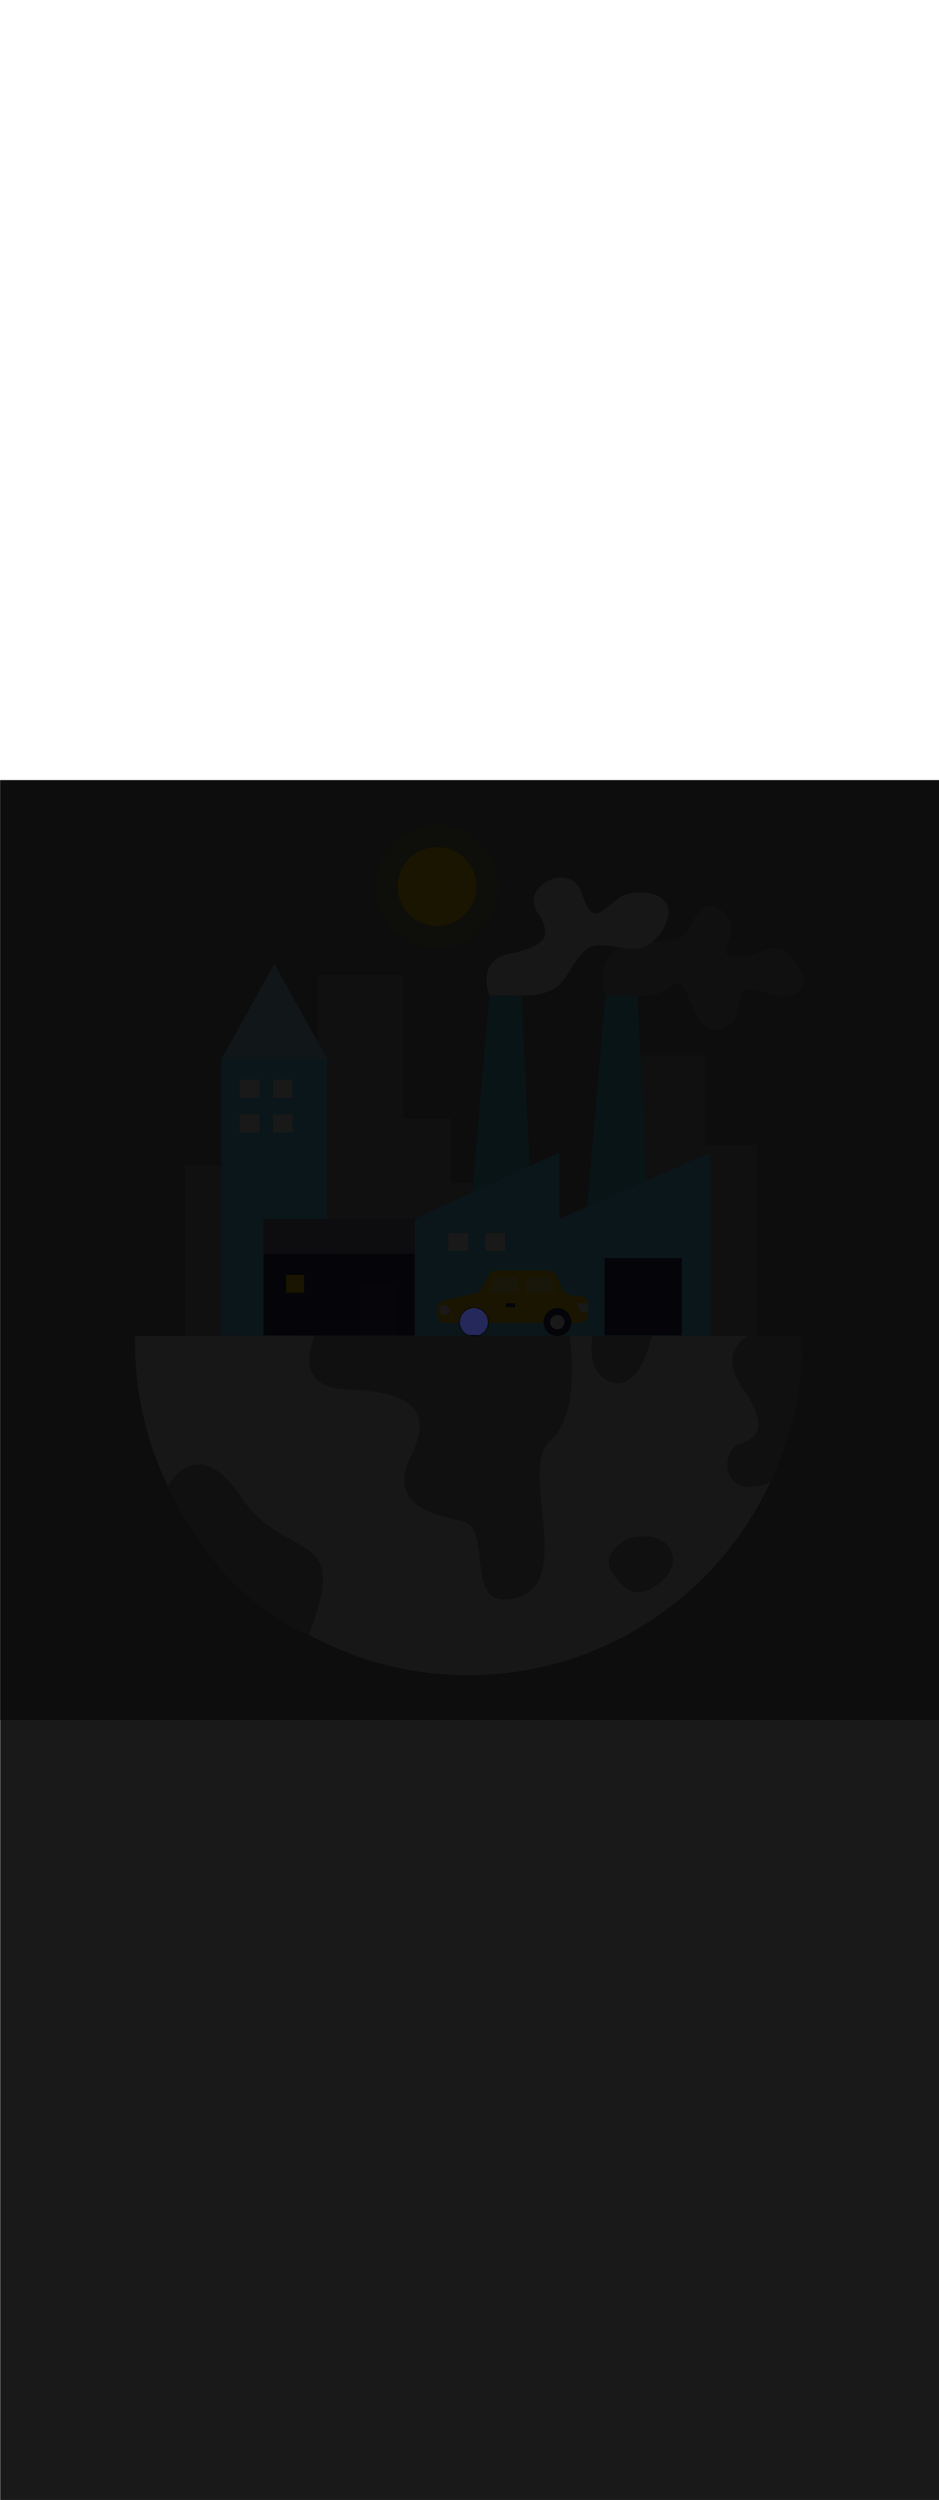 <svg:svg xmlns:svg="http://www.w3.org/2000/svg" id="_0233_global_warming_1" viewBox="0 0 500 500" data-imageid="global-warming-1-26" imageName="Global Warming 1" class="illustrations_image" style="width: 188px;"><svg:rect x="0" y="0" width="500" height="500" fill="#808080" stroke="none"/><svg:defs><svg:style>.cls-1_global-warming-1-26,.cls-2_global-warming-1-26,.cls-3_global-warming-1-26,.cls-4_global-warming-1-26{fill:#fff;}.cls-5_global-warming-1-26{fill:#a5a5a5;}.cls-6_global-warming-1-26{opacity:.15;}.cls-6_global-warming-1-26,.cls-7_global-warming-1-26{fill:#ffd200;}.cls-2_global-warming-1-26{opacity:.38;}.cls-8_global-warming-1-26{opacity:.39;}.cls-8_global-warming-1-26,.cls-9_global-warming-1-26{fill:#e6e6e6;}.cls-3_global-warming-1-26{opacity:.1;}.cls-10_global-warming-1-26{fill:#000001;opacity:.09;}.cls-4_global-warming-1-26{opacity:.44;}.cls-11_global-warming-1-26{fill:#24285b;}.cls-12_global-warming-1-26{fill:#68e1fd;}</svg:style><svg:mask id="spotlight-mask"><svg:rect x="0" y="0" width="100%" height="100%" fill="white" opacity="0.9" /><svg:style fill="black" /><svg:style style="" fill="black" /><svg:path class="cls-1_global-warming-1-26" x="238.69" y="240.93" width="10.55" height="9.62" id="element_8" d="M 238.69 250.55 L 249.24 250.55 L 249.24 240.93 L 238.69 240.93 L 238.69 250.55 Z" fill="black" /><svg:path class="cls-1_global-warming-1-26" x="238.69" y="240.93" width="10.55" height="9.62" id="element_8" d="M 238.69 250.55 L 249.24 250.55 L 249.24 240.93 L 238.69 240.93 L 238.69 250.55 Z" style="" fill="black" /></svg:mask><svg:mask id="spotlight-mask"><svg:rect x="0" y="0" width="100%" height="100%" fill="white" opacity="0.9" /><svg:style fill="black" /><svg:style style="" fill="black" /><svg:path class="cls-1_global-warming-1-26" x="258.39" y="240.93" width="10.55" height="9.62" id="element_9" d="M 258.39 250.55 L 268.94 250.55 L 268.94 240.93 L 258.39 240.93 L 258.39 250.55 Z" fill="black" /><svg:path class="cls-1_global-warming-1-26" x="258.39" y="240.93" width="10.55" height="9.62" id="element_9" d="M 258.39 250.55 L 268.94 250.55 L 268.94 240.93 L 258.39 240.93 L 258.39 250.55 Z" style="" fill="black" /></svg:mask><svg:mask id="spotlight-mask"><svg:rect x="0" y="0" width="100%" height="100%" fill="white" opacity="0.9" /><svg:style fill="black" /><svg:style style="" fill="black" /><svg:path class="cls-1_global-warming-1-26" x="127.64" y="177.85" width="10.55" height="9.62" id="element_12" d="M 127.64 187.47 L 138.19 187.47 L 138.19 177.85 L 127.64 177.85 L 127.64 187.47 Z" fill="black" /><svg:path class="cls-1_global-warming-1-26" x="127.64" y="177.85" width="10.55" height="9.62" id="element_12" d="M 127.64 187.47 L 138.19 187.47 L 138.19 177.85 L 127.64 177.85 L 127.64 187.47 Z" style="" fill="black" /></svg:mask><svg:mask id="spotlight-mask"><svg:rect x="0" y="0" width="100%" height="100%" fill="white" opacity="0.9" /><svg:style fill="black" /><svg:style style="" fill="black" /><svg:path class="cls-1_global-warming-1-26" x="145.33" y="177.85" width="10.55" height="9.62" id="element_13" d="M 145.33 187.47 L 155.88 187.47 L 155.88 177.85 L 145.33 177.85 L 145.33 187.47 Z" fill="black" /><svg:path class="cls-1_global-warming-1-26" x="145.33" y="177.85" width="10.55" height="9.62" id="element_13" d="M 145.33 187.47 L 155.88 187.47 L 155.88 177.85 L 145.33 177.85 L 145.33 187.47 Z" style="" fill="black" /></svg:mask><svg:mask id="spotlight-mask"><svg:rect x="0" y="0" width="100%" height="100%" fill="white" opacity="0.9" /><svg:style fill="black" /><svg:style style="" fill="black" /><svg:path class="cls-1_global-warming-1-26" x="145.33" y="159.43" width="10.55" height="9.62" id="element_11" d="M 145.33 169.05 L 155.88 169.05 L 155.88 159.43 L 145.33 159.43 L 145.33 169.05 Z" fill="black" /><svg:path class="cls-1_global-warming-1-26" x="145.33" y="159.43" width="10.55" height="9.62" id="element_11" d="M 145.33 169.05 L 155.88 169.05 L 155.88 159.43 L 145.33 159.43 L 145.33 169.05 Z" style="" fill="black" /></svg:mask><svg:mask id="spotlight-mask"><svg:rect x="0" y="0" width="100%" height="100%" fill="white" opacity="0.9" /><svg:style fill="black" /><svg:style style="" fill="black" /><svg:path class="cls-1_global-warming-1-26" x="127.64" y="159.43" width="10.55" height="9.62" id="element_10" d="M 127.64 169.05 L 138.19 169.05 L 138.19 159.43 L 127.64 159.43 L 127.64 169.05 Z" fill="black" /><svg:path class="cls-1_global-warming-1-26" x="127.64" y="159.43" width="10.55" height="9.62" id="element_10" d="M 127.64 169.05 L 138.19 169.05 L 138.19 159.43 L 127.64 159.43 L 127.64 169.05 Z" style="" fill="black" /></svg:mask><svg:mask id="spotlight-mask"><svg:rect x="0" y="0" width="100%" height="100%" fill="white" opacity="0.9" /><svg:style fill="black" /><svg:style style="" fill="black" /><svg:path class="cls-5_global-warming-1-26" d="M 315.01 295.612 L 315.008 295.619 L 315.008 295.621 L 315.004 295.64 L 315.004 295.641 L 314.998 295.673 L 314.998 295.675 L 314.989 295.718 L 314.989 295.72 L 314.979 295.776 L 314.978 295.778 L 314.966 295.845 L 314.966 295.847 L 314.952 295.926 L 314.952 295.928 L 314.937 296.018 L 314.936 296.02 L 314.919 296.121 L 314.919 296.123 L 314.901 296.235 L 314.901 296.237 L 314.881 296.359 L 314.881 296.362 L 314.861 296.494 L 314.86 296.496 L 314.839 296.639 L 314.839 296.641 L 314.817 296.794 L 314.817 296.796 L 314.795 296.958 L 314.794 296.961 L 314.772 297.132 L 314.771 297.134 L 314.748 297.315 L 314.748 297.317 L 314.725 297.507 L 314.724 297.509 L 314.701 297.707 L 314.701 297.71 L 314.678 297.916 L 314.678 297.919 L 314.655 298.133 L 314.655 298.136 L 314.633 298.358 L 314.632 298.361 L 314.611 298.591 L 314.611 298.594 L 314.59 298.831 L 314.59 298.835 L 314.57 299.079 L 314.569 299.082 L 314.551 299.334 L 314.55 299.337 L 314.533 299.595 L 314.533 299.599 L 314.516 299.863 L 314.516 299.867 L 314.501 300.138 L 314.501 300.141 L 314.488 300.418 L 314.488 300.422 L 314.476 300.705 L 314.476 300.708 L 314.467 300.997 L 314.466 301 L 314.459 301.294 L 314.459 301.298 L 314.454 301.597 L 314.454 301.601 L 314.451 301.904 L 314.451 301.908 L 314.45 302.216 L 314.45 302.22 L 314.453 302.533 L 314.453 302.537 L 314.458 302.854 L 314.458 302.858 L 314.466 303.179 L 314.466 303.183 L 314.477 303.507 L 314.477 303.512 L 314.492 303.84 L 314.492 303.844 L 314.51 304.175 L 314.51 304.18 L 314.531 304.514 L 314.531 304.519 L 314.556 304.855 L 314.557 304.86 L 314.585 305.199 L 314.586 305.205 L 314.619 305.545 L 314.619 305.551 L 314.656 305.894 L 314.656 305.9 L 314.697 306.244 L 314.698 306.25 L 314.744 306.596 L 314.744 306.603 L 314.794 306.95 L 314.795 306.956 L 314.85 307.305 L 314.851 307.311 L 314.91 307.66 L 314.912 307.667 L 314.976 308.017 L 314.977 308.024 L 315.047 308.374 L 315.048 308.381 L 315.123 308.731 L 315.125 308.738 L 315.205 309.088 L 315.207 309.096 L 315.293 309.446 L 315.294 309.453 L 315.386 309.802 L 315.388 309.81 L 315.485 310.158 L 315.488 310.166 L 315.591 310.513 L 315.594 310.522 L 315.703 310.867 L 315.706 310.876 L 315.822 311.22 L 315.825 311.229 L 315.947 311.571 L 315.95 311.58 L 316.079 311.92 L 316.082 311.929 L 316.218 312.267 L 316.222 312.277 L 316.364 312.612 L 316.368 312.621 L 316.518 312.954 L 316.522 312.964 L 316.679 313.294 L 316.684 313.303 L 316.847 313.63 L 316.853 313.64 L 317.024 313.963 L 317.029 313.973 L 317.208 314.292 L 317.214 314.303 L 317.401 314.618 L 317.407 314.628 L 317.602 314.94 L 317.608 314.95 L 317.811 315.257 L 317.818 315.267 L 318.029 315.569 L 318.037 315.58 L 318.256 315.877 L 318.264 315.888 L 318.491 316.18 L 318.5 316.19 L 318.736 316.477 L 318.745 316.488 L 318.99 316.769 L 318.999 316.779 L 319.253 317.055 L 319.263 317.065 L 319.526 317.334 L 319.536 317.344 L 319.808 317.607 L 319.819 317.617 L 320.1 317.874 L 320.112 317.884 L 320.402 318.133 L 320.414 318.143 L 320.715 318.385 L 320.727 318.394 L 321.037 318.63 L 321.049 318.639 L 321.369 318.866 L 321.382 318.875 L 321.712 319.095 L 321.725 319.103 L 322.066 319.315 L 322.079 319.323 L 322.43 319.527 L 322.443 319.535 L 322.805 319.73 L 322.818 319.737 L 323.19 319.924 L 323.204 319.93 L 323.587 320.108 L 323.601 320.114 L 323.995 320.283 L 324.009 320.288 L 324.413 320.447 L 324.427 320.453 L 324.843 320.602 L 324.857 320.607 L 325.285 320.747 L 325.299 320.751 L 325.738 320.88 L 325.751 320.884 L 326.202 321.003 L 326.218 321.007 L 326.671 321.112 L 326.69 321.116 L 327.138 321.201 L 327.157 321.204 L 327.6 321.27 L 327.619 321.272 L 328.056 321.32 L 328.076 321.321 L 328.507 321.35 L 328.527 321.351 L 328.952 321.362 L 328.973 321.362 L 329.392 321.356 L 329.413 321.355 L 329.827 321.332 L 329.848 321.33 L 330.256 321.289 L 330.277 321.287 L 330.679 321.23 L 330.7 321.227 L 331.097 321.154 L 331.117 321.15 L 331.509 321.061 L 331.528 321.056 L 331.914 320.953 L 331.933 320.947 L 332.314 320.828 L 332.333 320.822 L 332.708 320.689 L 332.726 320.682 L 333.095 320.535 L 333.113 320.527 L 333.477 320.366 L 333.493 320.359 L 333.853 320.184 L 333.868 320.176 L 334.222 319.988 L 334.237 319.98 L 334.585 319.78 L 334.599 319.771 L 334.943 319.559 L 334.956 319.55 L 335.294 319.326 L 335.306 319.317 L 335.639 319.081 L 335.651 319.073 L 335.978 318.825 L 335.99 318.817 L 336.312 318.559 L 336.322 318.55 L 336.639 318.282 L 336.649 318.273 L 336.961 317.995 L 336.971 317.987 L 337.277 317.699 L 337.286 317.69 L 337.588 317.393 L 337.596 317.385 L 337.892 317.079 L 337.9 317.071 L 338.191 316.756 L 338.199 316.748 L 338.485 316.426 L 338.492 316.418 L 338.773 316.088 L 338.78 316.08 L 339.056 315.742 L 339.062 315.735 L 339.333 315.39 L 339.339 315.383 L 339.605 315.032 L 339.611 315.025 L 339.872 314.667 L 339.877 314.66 L 340.134 314.297 L 340.138 314.29 L 340.39 313.921 L 340.394 313.915 L 340.641 313.541 L 340.645 313.535 L 340.887 313.156 L 340.891 313.15 L 341.129 312.767 L 341.132 312.761 L 341.365 312.374 L 341.368 312.368 L 341.596 311.977 L 341.599 311.972 L 341.822 311.578 L 341.825 311.572 L 342.043 311.176 L 342.046 311.171 L 342.26 310.771 L 342.262 310.766 L 342.471 310.365 L 342.474 310.36 L 342.678 309.957 L 342.68 309.952 L 342.88 309.548 L 342.882 309.543 L 343.077 309.138 L 343.08 309.133 L 343.27 308.727 L 343.272 308.723 L 343.458 308.317 L 343.46 308.313 L 343.641 307.907 L 343.643 307.903 L 343.82 307.497 L 343.822 307.493 L 343.994 307.089 L 343.996 307.085 L 344.164 306.682 L 344.165 306.678 L 344.329 306.276 L 344.33 306.273 L 344.489 305.873 L 344.491 305.87 L 344.646 305.472 L 344.647 305.469 L 344.797 305.075 L 344.799 305.071 L 344.945 304.68 L 344.946 304.677 L 345.087 304.289 L 345.089 304.286 L 345.226 303.903 L 345.227 303.9 L 345.36 303.52 L 345.361 303.517 L 345.49 303.143 L 345.491 303.14 L 345.616 302.77 L 345.617 302.767 L 345.737 302.403 L 345.738 302.401 L 345.854 302.042 L 345.855 302.04 L 345.967 301.687 L 345.968 301.685 L 346.076 301.339 L 346.077 301.337 L 346.181 300.998 L 346.182 300.996 L 346.282 300.664 L 346.282 300.662 L 346.378 300.338 L 346.379 300.336 L 346.47 300.02 L 346.471 300.018 L 346.559 299.711 L 346.559 299.709 L 346.643 299.411 L 346.644 299.408 L 346.723 299.119 L 346.724 299.117 L 346.8 298.838 L 346.8 298.836 L 346.872 298.566 L 346.873 298.564 L 346.941 298.305 L 346.941 298.303 L 347.005 298.055 L 347.006 298.053 L 347.066 297.815 L 347.067 297.813 L 347.123 297.588 L 347.123 297.586 L 347.176 297.372 L 347.176 297.37 L 347.225 297.168 L 347.226 297.166 L 347.271 296.977 L 347.271 296.975 L 347.312 296.799 L 347.313 296.797 L 347.35 296.634 L 347.351 296.633 L 347.385 296.484 L 347.385 296.482 L 347.415 296.347 L 347.416 296.345 L 347.442 296.225 L 347.443 296.223 L 347.466 296.118 L 347.466 296.116 L 347.485 296.026 L 347.486 296.024 L 347.501 295.949 L 347.502 295.948 L 347.514 295.889 L 347.514 295.887 L 347.523 295.845 L 347.523 295.844 L 347.528 295.818 L 347.529 295.817 L 347.53 295.808 L 347.53 295.808 L 347.531 295.804 L 347.538 295.755 L 347.54 295.707 L 347.537 295.658 L 347.53 295.609 L 347.518 295.562 L 347.501 295.516 L 347.48 295.472 L 347.455 295.43 L 347.425 295.391 L 347.392 295.355 L 347.356 295.323 L 347.317 295.294 L 347.275 295.269 L 347.231 295.248 L 347.185 295.231 L 347.137 295.22 L 347.089 295.212 L 347.04 295.21 L 315.5 295.21 L 315.451 295.212 L 315.402 295.22 L 315.355 295.232 L 315.309 295.248 L 315.264 295.269 L 315.222 295.294 L 315.183 295.323 L 315.146 295.356 L 315.113 295.393 L 315.084 295.432 L 315.059 295.474 L 315.038 295.519 L 315.022 295.565 L 315.01 295.612 L 315.01 295.612 L 315.01 295.612 Z" id="element_28" fill="black" /><svg:path class="cls-5_global-warming-1-26" d="M 315.01 295.612 L 315.008 295.619 L 315.008 295.621 L 315.004 295.64 L 315.004 295.641 L 314.998 295.673 L 314.998 295.675 L 314.989 295.718 L 314.989 295.72 L 314.979 295.776 L 314.978 295.778 L 314.966 295.845 L 314.966 295.847 L 314.952 295.926 L 314.952 295.928 L 314.937 296.018 L 314.936 296.02 L 314.919 296.121 L 314.919 296.123 L 314.901 296.235 L 314.901 296.237 L 314.881 296.359 L 314.881 296.362 L 314.861 296.494 L 314.86 296.496 L 314.839 296.639 L 314.839 296.641 L 314.817 296.794 L 314.817 296.796 L 314.795 296.958 L 314.794 296.961 L 314.772 297.132 L 314.771 297.134 L 314.748 297.315 L 314.748 297.317 L 314.725 297.507 L 314.724 297.509 L 314.701 297.707 L 314.701 297.71 L 314.678 297.916 L 314.678 297.919 L 314.655 298.133 L 314.655 298.136 L 314.633 298.358 L 314.632 298.361 L 314.611 298.591 L 314.611 298.594 L 314.59 298.831 L 314.59 298.835 L 314.57 299.079 L 314.569 299.082 L 314.551 299.334 L 314.55 299.337 L 314.533 299.595 L 314.533 299.599 L 314.516 299.863 L 314.516 299.867 L 314.501 300.138 L 314.501 300.141 L 314.488 300.418 L 314.488 300.422 L 314.476 300.705 L 314.476 300.708 L 314.467 300.997 L 314.466 301 L 314.459 301.294 L 314.459 301.298 L 314.454 301.597 L 314.454 301.601 L 314.451 301.904 L 314.451 301.908 L 314.45 302.216 L 314.45 302.22 L 314.453 302.533 L 314.453 302.537 L 314.458 302.854 L 314.458 302.858 L 314.466 303.179 L 314.466 303.183 L 314.477 303.507 L 314.477 303.512 L 314.492 303.84 L 314.492 303.844 L 314.51 304.175 L 314.51 304.18 L 314.531 304.514 L 314.531 304.519 L 314.556 304.855 L 314.557 304.86 L 314.585 305.199 L 314.586 305.205 L 314.619 305.545 L 314.619 305.551 L 314.656 305.894 L 314.656 305.9 L 314.697 306.244 L 314.698 306.25 L 314.744 306.596 L 314.744 306.603 L 314.794 306.95 L 314.795 306.956 L 314.85 307.305 L 314.851 307.311 L 314.91 307.66 L 314.912 307.667 L 314.976 308.017 L 314.977 308.024 L 315.047 308.374 L 315.048 308.381 L 315.123 308.731 L 315.125 308.738 L 315.205 309.088 L 315.207 309.096 L 315.293 309.446 L 315.294 309.453 L 315.386 309.802 L 315.388 309.81 L 315.485 310.158 L 315.488 310.166 L 315.591 310.513 L 315.594 310.522 L 315.703 310.867 L 315.706 310.876 L 315.822 311.22 L 315.825 311.229 L 315.947 311.571 L 315.95 311.58 L 316.079 311.92 L 316.082 311.929 L 316.218 312.267 L 316.222 312.277 L 316.364 312.612 L 316.368 312.621 L 316.518 312.954 L 316.522 312.964 L 316.679 313.294 L 316.684 313.303 L 316.847 313.63 L 316.853 313.64 L 317.024 313.963 L 317.029 313.973 L 317.208 314.292 L 317.214 314.303 L 317.401 314.618 L 317.407 314.628 L 317.602 314.94 L 317.608 314.95 L 317.811 315.257 L 317.818 315.267 L 318.029 315.569 L 318.037 315.58 L 318.256 315.877 L 318.264 315.888 L 318.491 316.18 L 318.5 316.19 L 318.736 316.477 L 318.745 316.488 L 318.99 316.769 L 318.999 316.779 L 319.253 317.055 L 319.263 317.065 L 319.526 317.334 L 319.536 317.344 L 319.808 317.607 L 319.819 317.617 L 320.1 317.874 L 320.112 317.884 L 320.402 318.133 L 320.414 318.143 L 320.715 318.385 L 320.727 318.394 L 321.037 318.63 L 321.049 318.639 L 321.369 318.866 L 321.382 318.875 L 321.712 319.095 L 321.725 319.103 L 322.066 319.315 L 322.079 319.323 L 322.43 319.527 L 322.443 319.535 L 322.805 319.73 L 322.818 319.737 L 323.19 319.924 L 323.204 319.93 L 323.587 320.108 L 323.601 320.114 L 323.995 320.283 L 324.009 320.288 L 324.413 320.447 L 324.427 320.453 L 324.843 320.602 L 324.857 320.607 L 325.285 320.747 L 325.299 320.751 L 325.738 320.88 L 325.751 320.884 L 326.202 321.003 L 326.218 321.007 L 326.671 321.112 L 326.69 321.116 L 327.138 321.201 L 327.157 321.204 L 327.6 321.27 L 327.619 321.272 L 328.056 321.32 L 328.076 321.321 L 328.507 321.35 L 328.527 321.351 L 328.952 321.362 L 328.973 321.362 L 329.392 321.356 L 329.413 321.355 L 329.827 321.332 L 329.848 321.33 L 330.256 321.289 L 330.277 321.287 L 330.679 321.23 L 330.7 321.227 L 331.097 321.154 L 331.117 321.15 L 331.509 321.061 L 331.528 321.056 L 331.914 320.953 L 331.933 320.947 L 332.314 320.828 L 332.333 320.822 L 332.708 320.689 L 332.726 320.682 L 333.095 320.535 L 333.113 320.527 L 333.477 320.366 L 333.493 320.359 L 333.853 320.184 L 333.868 320.176 L 334.222 319.988 L 334.237 319.98 L 334.585 319.78 L 334.599 319.771 L 334.943 319.559 L 334.956 319.55 L 335.294 319.326 L 335.306 319.317 L 335.639 319.081 L 335.651 319.073 L 335.978 318.825 L 335.99 318.817 L 336.312 318.559 L 336.322 318.55 L 336.639 318.282 L 336.649 318.273 L 336.961 317.995 L 336.971 317.987 L 337.277 317.699 L 337.286 317.69 L 337.588 317.393 L 337.596 317.385 L 337.892 317.079 L 337.9 317.071 L 338.191 316.756 L 338.199 316.748 L 338.485 316.426 L 338.492 316.418 L 338.773 316.088 L 338.78 316.08 L 339.056 315.742 L 339.062 315.735 L 339.333 315.39 L 339.339 315.383 L 339.605 315.032 L 339.611 315.025 L 339.872 314.667 L 339.877 314.66 L 340.134 314.297 L 340.138 314.29 L 340.39 313.921 L 340.394 313.915 L 340.641 313.541 L 340.645 313.535 L 340.887 313.156 L 340.891 313.15 L 341.129 312.767 L 341.132 312.761 L 341.365 312.374 L 341.368 312.368 L 341.596 311.977 L 341.599 311.972 L 341.822 311.578 L 341.825 311.572 L 342.043 311.176 L 342.046 311.171 L 342.26 310.771 L 342.262 310.766 L 342.471 310.365 L 342.474 310.36 L 342.678 309.957 L 342.68 309.952 L 342.88 309.548 L 342.882 309.543 L 343.077 309.138 L 343.08 309.133 L 343.27 308.727 L 343.272 308.723 L 343.458 308.317 L 343.46 308.313 L 343.641 307.907 L 343.643 307.903 L 343.82 307.497 L 343.822 307.493 L 343.994 307.089 L 343.996 307.085 L 344.164 306.682 L 344.165 306.678 L 344.329 306.276 L 344.33 306.273 L 344.489 305.873 L 344.491 305.87 L 344.646 305.472 L 344.647 305.469 L 344.797 305.075 L 344.799 305.071 L 344.945 304.68 L 344.946 304.677 L 345.087 304.289 L 345.089 304.286 L 345.226 303.903 L 345.227 303.9 L 345.36 303.52 L 345.361 303.517 L 345.49 303.143 L 345.491 303.14 L 345.616 302.77 L 345.617 302.767 L 345.737 302.403 L 345.738 302.401 L 345.854 302.042 L 345.855 302.04 L 345.967 301.687 L 345.968 301.685 L 346.076 301.339 L 346.077 301.337 L 346.181 300.998 L 346.182 300.996 L 346.282 300.664 L 346.282 300.662 L 346.378 300.338 L 346.379 300.336 L 346.47 300.02 L 346.471 300.018 L 346.559 299.711 L 346.559 299.709 L 346.643 299.411 L 346.644 299.408 L 346.723 299.119 L 346.724 299.117 L 346.8 298.838 L 346.8 298.836 L 346.872 298.566 L 346.873 298.564 L 346.941 298.305 L 346.941 298.303 L 347.005 298.055 L 347.006 298.053 L 347.066 297.815 L 347.067 297.813 L 347.123 297.588 L 347.123 297.586 L 347.176 297.372 L 347.176 297.37 L 347.225 297.168 L 347.226 297.166 L 347.271 296.977 L 347.271 296.975 L 347.312 296.799 L 347.313 296.797 L 347.35 296.634 L 347.351 296.633 L 347.385 296.484 L 347.385 296.482 L 347.415 296.347 L 347.416 296.345 L 347.442 296.225 L 347.443 296.223 L 347.466 296.118 L 347.466 296.116 L 347.485 296.026 L 347.486 296.024 L 347.501 295.949 L 347.502 295.948 L 347.514 295.889 L 347.514 295.887 L 347.523 295.845 L 347.523 295.844 L 347.528 295.818 L 347.529 295.817 L 347.53 295.808 L 347.53 295.808 L 347.531 295.804 L 347.538 295.755 L 347.54 295.707 L 347.537 295.658 L 347.53 295.609 L 347.518 295.562 L 347.501 295.516 L 347.48 295.472 L 347.455 295.43 L 347.425 295.391 L 347.392 295.355 L 347.356 295.323 L 347.317 295.294 L 347.275 295.269 L 347.231 295.248 L 347.185 295.231 L 347.137 295.22 L 347.089 295.212 L 347.04 295.21 L 315.5 295.21 L 315.451 295.212 L 315.402 295.22 L 315.355 295.232 L 315.309 295.248 L 315.264 295.269 L 315.222 295.294 L 315.183 295.323 L 315.146 295.356 L 315.113 295.393 L 315.084 295.432 L 315.059 295.474 L 315.038 295.519 L 315.022 295.565 L 315.01 295.612 L 315.01 295.612 L 315.01 295.612 Z" id="element_28" style="" fill="black" /></svg:mask><svg:mask id="spotlight-mask"><svg:rect x="0" y="0" width="100%" height="100%" fill="white" opacity="0.9" /><svg:style fill="black" /><svg:style style="" fill="black" /><svg:path class="cls-7_global-warming-1-26" d="M 256.498 269.571 L 256.473 269.616 L 256.448 269.661 L 256.423 269.706 L 256.397 269.75 L 256.371 269.794 L 256.344 269.838 L 256.317 269.881 L 256.29 269.925 L 256.263 269.968 L 256.235 270.01 L 256.206 270.053 L 256.178 270.095 L 256.149 270.137 L 256.119 270.178 L 256.089 270.22 L 256.059 270.261 L 256.029 270.301 L 255.998 270.342 L 255.967 270.382 L 255.936 270.422 L 255.904 270.462 L 255.872 270.501 L 255.839 270.54 L 255.807 270.579 L 255.774 270.617 L 255.74 270.655 L 255.707 270.693 L 255.673 270.73 L 255.638 270.768 L 255.604 270.805 L 255.569 270.841 L 255.533 270.877 L 255.498 270.913 L 255.462 270.949 L 255.426 270.984 L 255.389 271.019 L 255.353 271.054 L 255.315 271.088 L 255.278 271.122 L 255.24 271.156 L 255.203 271.189 L 255.164 271.222 L 255.126 271.255 L 255.087 271.287 L 255.048 271.319 L 255.009 271.351 L 254.969 271.382 L 254.929 271.413 L 254.889 271.444 L 254.849 271.474 L 254.808 271.504 L 254.767 271.534 L 254.726 271.563 L 254.685 271.592 L 254.643 271.62 L 254.601 271.649 L 254.559 271.676 L 254.517 271.704 L 254.474 271.731 L 254.431 271.758 L 254.388 271.784 L 254.345 271.81 L 254.301 271.836 L 254.257 271.861 L 254.213 271.886 L 254.169 271.91 L 254.124 271.934 L 254.08 271.958 L 254.035 271.981 L 253.989 272.004 L 253.944 272.027 L 253.898 272.049 L 253.853 272.071 L 253.807 272.092 L 253.76 272.113 L 253.714 272.134 L 253.667 272.154 L 253.621 272.174 L 253.574 272.194 L 253.526 272.213 L 253.479 272.231 L 253.431 272.249 L 253.384 272.267 L 253.336 272.285 L 253.287 272.302 L 253.239 272.318 L 253.191 272.334 L 253.142 272.35 L 253.093 272.366 L 253.044 272.381 L 252.995 272.395 L 252.946 272.409 L 252.896 272.423 L 252.846 272.436 L 252.797 272.449 L 252.747 272.461 L 252.695 272.473 L 252.533 272.511 L 252.371 272.549 L 252.209 272.587 L 252.047 272.626 L 251.884 272.664 L 251.722 272.702 L 251.56 272.74 L 251.397 272.778 L 251.235 272.816 L 251.073 272.854 L 250.91 272.892 L 250.748 272.93 L 250.586 272.968 L 250.423 273.006 L 250.261 273.044 L 250.099 273.083 L 249.936 273.121 L 249.774 273.159 L 249.449 273.235 L 249.287 273.273 L 249.125 273.311 L 248.962 273.349 L 248.8 273.387 L 248.638 273.425 L 248.475 273.463 L 248.313 273.501 L 248.151 273.539 L 247.988 273.578 L 247.826 273.616 L 247.664 273.654 L 247.501 273.692 L 247.339 273.73 L 247.177 273.768 L 247.014 273.806 L 246.852 273.844 L 246.69 273.882 L 246.528 273.92 L 246.365 273.958 L 246.203 273.996 L 246.041 274.035 L 245.878 274.073 L 245.716 274.111 L 245.554 274.149 L 245.391 274.187 L 245.229 274.225 L 245.067 274.263 L 244.904 274.301 L 244.742 274.339 L 244.58 274.377 L 244.417 274.415 L 244.255 274.453 L 244.093 274.491 L 243.93 274.53 L 243.768 274.568 L 243.606 274.606 L 243.443 274.644 L 243.281 274.682 L 243.119 274.72 L 242.956 274.758 L 242.794 274.796 L 242.632 274.834 L 242.469 274.872 L 242.307 274.91 L 242.145 274.948 L 241.982 274.987 L 241.82 275.025 L 241.658 275.063 L 241.495 275.101 L 241.333 275.139 L 241.171 275.177 L 241.009 275.215 L 240.846 275.253 L 240.684 275.291 L 240.522 275.329 L 240.359 275.367 L 240.197 275.405 L 240.035 275.444 L 239.872 275.482 L 239.548 275.558 L 239.385 275.596 L 239.223 275.634 L 239.061 275.672 L 238.898 275.71 L 238.736 275.748 L 238.574 275.786 L 238.411 275.824 L 238.249 275.862 L 238.087 275.9 L 237.924 275.939 L 237.762 275.977 L 237.6 276.015 L 237.437 276.053 L 237.275 276.091 L 237.113 276.129 L 236.95 276.167 L 236.788 276.205 L 236.626 276.243 L 236.623 276.244 L 236.552 276.261 L 236.545 276.263 L 236.474 276.281 L 236.468 276.283 L 236.397 276.302 L 236.391 276.304 L 236.321 276.323 L 236.314 276.325 L 236.245 276.346 L 236.238 276.348 L 236.17 276.37 L 236.163 276.372 L 236.095 276.395 L 236.088 276.397 L 236.02 276.421 L 236.014 276.423 L 235.946 276.447 L 235.94 276.45 L 235.873 276.475 L 235.866 276.478 L 235.8 276.504 L 235.793 276.506 L 235.727 276.534 L 235.721 276.536 L 235.656 276.564 L 235.649 276.567 L 235.584 276.596 L 235.578 276.598 L 235.513 276.628 L 235.507 276.631 L 235.443 276.661 L 235.437 276.664 L 235.374 276.696 L 235.367 276.699 L 235.305 276.731 L 235.298 276.734 L 235.236 276.767 L 235.23 276.77 L 235.168 276.804 L 235.162 276.807 L 235.101 276.842 L 235.095 276.845 L 235.034 276.88 L 235.028 276.884 L 234.968 276.92 L 234.962 276.923 L 234.902 276.96 L 234.897 276.964 L 234.837 277.001 L 234.832 277.005 L 234.773 277.044 L 234.768 277.047 L 234.71 277.086 L 234.704 277.09 L 234.646 277.13 L 234.641 277.134 L 234.584 277.175 L 234.579 277.179 L 234.522 277.22 L 234.517 277.224 L 234.461 277.266 L 234.456 277.27 L 234.401 277.313 L 234.396 277.317 L 234.341 277.36 L 234.336 277.365 L 234.282 277.409 L 234.277 277.413 L 234.224 277.458 L 234.219 277.462 L 234.166 277.508 L 234.161 277.512 L 234.109 277.558 L 234.104 277.563 L 234.053 277.61 L 234.048 277.614 L 233.998 277.662 L 233.993 277.667 L 233.943 277.715 L 233.938 277.719 L 233.889 277.768 L 233.884 277.773 L 233.835 277.822 L 233.831 277.827 L 233.783 277.877 L 233.778 277.882 L 233.731 277.933 L 233.726 277.938 L 233.68 277.989 L 233.675 277.994 L 233.629 278.046 L 233.625 278.051 L 233.58 278.104 L 233.575 278.109 L 233.531 278.162 L 233.527 278.167 L 233.483 278.221 L 233.479 278.226 L 233.436 278.28 L 233.432 278.285 L 233.389 278.34 L 233.385 278.346 L 233.343 278.401 L 233.34 278.406 L 233.299 278.462 L 233.295 278.468 L 233.255 278.524 L 233.251 278.53 L 233.211 278.587 L 233.208 278.592 L 233.169 278.65 L 233.165 278.655 L 233.127 278.714 L 233.124 278.719 L 233.087 278.778 L 233.083 278.783 L 233.047 278.843 L 233.043 278.848 L 233.008 278.908 L 233.004 278.914 L 232.969 278.974 L 232.966 278.98 L 232.932 279.04 L 232.929 279.046 L 232.896 279.107 L 232.892 279.113 L 232.86 279.175 L 232.857 279.181 L 232.825 279.243 L 232.822 279.249 L 232.792 279.311 L 232.789 279.317 L 232.759 279.38 L 232.756 279.386 L 232.727 279.45 L 232.724 279.456 L 232.696 279.519 L 232.693 279.526 L 232.665 279.59 L 232.663 279.596 L 232.636 279.661 L 232.634 279.667 L 232.608 279.732 L 232.605 279.738 L 232.58 279.804 L 232.578 279.81 L 232.554 279.876 L 232.552 279.882 L 232.528 279.949 L 232.526 279.955 L 232.504 280.022 L 232.502 280.028 L 232.48 280.095 L 232.478 280.102 L 232.458 280.169 L 232.456 280.175 L 232.436 280.243 L 232.434 280.25 L 232.416 280.318 L 232.414 280.324 L 232.396 280.393 L 232.394 280.399 L 232.377 280.468 L 232.376 280.475 L 232.36 280.544 L 232.358 280.551 L 232.343 280.62 L 232.342 280.627 L 232.327 280.696 L 232.326 280.703 L 232.313 280.773 L 232.312 280.78 L 232.299 280.85 L 232.298 280.857 L 232.287 280.927 L 232.286 280.934 L 232.275 281.005 L 232.274 281.012 L 232.265 281.083 L 232.264 281.09 L 232.256 281.161 L 232.255 281.168 L 232.247 281.24 L 232.247 281.247 L 232.24 281.319 L 232.24 281.326 L 232.234 281.398 L 232.234 281.405 L 232.229 281.477 L 232.229 281.484 L 232.225 281.557 L 232.225 281.564 L 232.222 281.636 L 232.222 281.643 L 232.221 281.716 L 232.221 281.723 L 232.22 281.797 L 232.22 281.8 L 232.22 284.17 L 232.222 284.121 L 232.23 284.072 L 232.242 284.025 L 232.258 283.979 L 232.279 283.934 L 232.304 283.892 L 232.333 283.853 L 232.366 283.816 L 232.403 283.783 L 232.442 283.754 L 232.484 283.729 L 232.529 283.708 L 232.575 283.692 L 232.622 283.68 L 232.671 283.672 L 232.72 283.67 L 232.769 283.672 L 232.818 283.68 L 232.865 283.692 L 232.911 283.708 L 232.956 283.729 L 232.998 283.754 L 233.037 283.783 L 233.074 283.816 L 233.107 283.853 L 233.136 283.892 L 233.161 283.934 L 233.182 283.979 L 233.198 284.025 L 233.21 284.072 L 233.218 284.121 L 233.22 284.17 L 233.214 284.17 L 232.226 284.174 L 232.22 284.174 L 232.221 284.252 L 232.221 284.26 L 232.223 284.338 L 232.223 284.346 L 232.226 284.424 L 232.227 284.432 L 232.231 284.509 L 232.231 284.517 L 232.237 284.594 L 232.238 284.602 L 232.245 284.678 L 232.245 284.686 L 232.254 284.763 L 232.255 284.771 L 232.264 284.846 L 232.265 284.854 L 232.275 284.93 L 232.277 284.938 L 232.288 285.013 L 232.29 285.021 L 232.303 285.095 L 232.304 285.103 L 232.318 285.177 L 232.32 285.185 L 232.335 285.259 L 232.337 285.267 L 232.353 285.34 L 232.355 285.348 L 232.372 285.421 L 232.374 285.429 L 232.393 285.501 L 232.395 285.509 L 232.415 285.581 L 232.417 285.589 L 232.438 285.66 L 232.44 285.668 L 232.462 285.739 L 232.464 285.746 L 232.488 285.817 L 232.49 285.825 L 232.514 285.895 L 232.517 285.902 L 232.542 285.972 L 232.545 285.979 L 232.571 286.048 L 232.574 286.056 L 232.601 286.124 L 232.604 286.131 L 232.633 286.199 L 232.636 286.207 L 232.665 286.274 L 232.669 286.281 L 232.699 286.348 L 232.702 286.355 L 232.734 286.422 L 232.737 286.429 L 232.77 286.494 L 232.773 286.501 L 232.807 286.567 L 232.81 286.574 L 232.845 286.638 L 232.849 286.645 L 232.884 286.709 L 232.888 286.716 L 232.924 286.779 L 232.928 286.786 L 232.966 286.849 L 232.97 286.855 L 233.008 286.917 L 233.012 286.924 L 233.051 286.985 L 233.055 286.992 L 233.096 287.053 L 233.1 287.059 L 233.141 287.119 L 233.145 287.126 L 233.187 287.185 L 233.192 287.191 L 233.235 287.25 L 233.239 287.256 L 233.283 287.314 L 233.288 287.32 L 233.332 287.378 L 233.337 287.384 L 233.383 287.441 L 233.388 287.446 L 233.434 287.502 L 233.439 287.508 L 233.486 287.564 L 233.491 287.569 L 233.539 287.624 L 233.544 287.63 L 233.593 287.683 L 233.598 287.689 L 233.648 287.742 L 233.653 287.747 L 233.704 287.8 L 233.709 287.805 L 233.761 287.856 L 233.766 287.862 L 233.818 287.912 L 233.824 287.918 L 233.877 287.967 L 233.882 287.973 L 233.936 288.022 L 233.942 288.027 L 233.996 288.075 L 234.002 288.08 L 234.057 288.127 L 234.063 288.132 L 234.119 288.179 L 234.125 288.184 L 234.181 288.229 L 234.187 288.234 L 234.245 288.279 L 234.251 288.283 L 234.309 288.327 L 234.315 288.332 L 234.374 288.375 L 234.38 288.379 L 234.44 288.421 L 234.446 288.426 L 234.506 288.467 L 234.512 288.471 L 234.573 288.512 L 234.58 288.516 L 234.641 288.555 L 234.648 288.559 L 234.71 288.598 L 234.717 288.602 L 234.779 288.639 L 234.786 288.643 L 234.849 288.68 L 234.856 288.684 L 234.92 288.719 L 234.927 288.723 L 234.992 288.757 L 234.999 288.761 L 235.064 288.795 L 235.071 288.798 L 235.136 288.831 L 235.144 288.834 L 235.21 288.866 L 235.217 288.869 L 235.284 288.9 L 235.291 288.903 L 235.359 288.932 L 235.366 288.936 L 235.434 288.964 L 235.441 288.967 L 235.51 288.994 L 235.517 288.997 L 235.586 289.024 L 235.594 289.027 L 235.664 289.052 L 235.671 289.055 L 235.741 289.079 L 235.749 289.081 L 235.819 289.105 L 235.827 289.107 L 235.898 289.129 L 235.906 289.131 L 235.978 289.152 L 235.985 289.155 L 236.057 289.174 L 236.065 289.176 L 236.138 289.195 L 236.146 289.197 L 236.219 289.215 L 236.226 289.217 L 236.3 289.233 L 236.308 289.235 L 236.382 289.25 L 236.39 289.252 L 236.464 289.266 L 236.472 289.267 L 236.547 289.28 L 236.555 289.281 L 236.63 289.293 L 236.638 289.294 L 236.713 289.305 L 236.722 289.306 L 236.797 289.315 L 236.806 289.316 L 236.882 289.324 L 236.89 289.325 L 236.967 289.332 L 236.975 289.333 L 237.052 289.338 L 237.06 289.339 L 237.137 289.343 L 237.146 289.344 L 237.223 289.347 L 237.231 289.347 L 237.309 289.349 L 237.318 289.349 L 237.396 289.35 L 237.4 289.35 L 245.015 289.35 L 244.976 289.086 L 244.94 288.36 L 244.976 287.634 L 245.082 286.914 L 245.259 286.209 L 245.504 285.524 L 245.815 284.867 L 246.189 284.243 L 246.622 283.659 L 247.11 283.12 L 247.649 282.632 L 248.233 282.199 L 248.857 281.825 L 249.514 281.514 L 250.199 281.269 L 250.904 281.092 L 251.624 280.986 L 252.35 280.95 L 253.076 280.986 L 253.796 281.092 L 254.501 281.269 L 255.186 281.514 L 255.843 281.825 L 256.467 282.199 L 257.051 282.632 L 257.59 283.12 L 258.078 283.659 L 258.511 284.243 L 258.885 284.867 L 259.196 285.524 L 259.441 286.209 L 259.618 286.914 L 259.724 287.634 L 259.76 288.36 L 259.724 289.086 L 259.685 289.35 L 289.495 289.35 L 289.456 289.086 L 289.42 288.36 L 289.456 287.634 L 289.562 286.914 L 289.739 286.209 L 289.984 285.524 L 290.295 284.867 L 290.669 284.243 L 291.102 283.659 L 291.59 283.12 L 292.129 282.632 L 292.713 282.199 L 293.337 281.825 L 293.994 281.514 L 294.679 281.269 L 295.384 281.092 L 296.104 280.986 L 296.83 280.95 L 297.556 280.986 L 298.276 281.092 L 298.981 281.269 L 299.666 281.514 L 300.323 281.825 L 300.947 282.199 L 301.531 282.632 L 302.07 283.12 L 302.558 283.659 L 302.991 284.243 L 303.365 284.867 L 303.676 285.524 L 303.921 286.209 L 304.098 286.914 L 304.204 287.634 L 304.24 288.36 L 304.204 289.086 L 304.165 289.35 L 307.693 289.35 L 308.41 289.35 L 308.414 289.35 L 308.494 289.349 L 308.502 289.349 L 308.581 289.347 L 308.589 289.347 L 308.668 289.344 L 308.676 289.343 L 308.755 289.339 L 308.763 289.338 L 308.841 289.332 L 308.85 289.332 L 308.927 289.325 L 308.936 289.324 L 309.013 289.316 L 309.021 289.315 L 309.098 289.305 L 309.107 289.304 L 309.183 289.293 L 309.191 289.292 L 309.268 289.28 L 309.276 289.279 L 309.352 289.266 L 309.36 289.264 L 309.435 289.25 L 309.443 289.248 L 309.518 289.233 L 309.526 289.231 L 309.601 289.214 L 309.609 289.212 L 309.683 289.194 L 309.691 289.192 L 309.765 289.173 L 309.773 289.171 L 309.846 289.151 L 309.854 289.149 L 309.927 289.127 L 309.934 289.125 L 310.007 289.103 L 310.014 289.1 L 310.086 289.077 L 310.094 289.074 L 310.165 289.049 L 310.173 289.047 L 310.244 289.021 L 310.251 289.018 L 310.322 288.991 L 310.329 288.988 L 310.399 288.96 L 310.406 288.957 L 310.475 288.928 L 310.483 288.925 L 310.551 288.895 L 310.559 288.892 L 310.627 288.861 L 310.634 288.857 L 310.701 288.825 L 310.709 288.822 L 310.776 288.789 L 310.783 288.785 L 310.849 288.751 L 310.856 288.747 L 310.922 288.712 L 310.929 288.708 L 310.994 288.672 L 311.001 288.668 L 311.065 288.631 L 311.072 288.627 L 311.136 288.589 L 311.142 288.585 L 311.206 288.546 L 311.212 288.542 L 311.275 288.502 L 311.281 288.497 L 311.343 288.456 L 311.35 288.452 L 311.411 288.41 L 311.417 288.406 L 311.478 288.363 L 311.484 288.358 L 311.544 288.314 L 311.55 288.31 L 311.61 288.265 L 311.616 288.26 L 311.674 288.215 L 311.68 288.21 L 311.738 288.164 L 311.744 288.159 L 311.801 288.111 L 311.807 288.106 L 311.863 288.058 L 311.869 288.053 L 311.924 288.004 L 311.93 287.999 L 311.985 287.949 L 311.99 287.944 L 312.044 287.893 L 312.05 287.888 L 312.103 287.836 L 312.109 287.831 L 312.161 287.779 L 312.166 287.773 L 312.218 287.72 L 312.223 287.714 L 312.274 287.66 L 312.279 287.655 L 312.329 287.6 L 312.334 287.594 L 312.383 287.539 L 312.388 287.533 L 312.436 287.477 L 312.441 287.471 L 312.489 287.414 L 312.494 287.408 L 312.54 287.35 L 312.545 287.344 L 312.59 287.286 L 312.595 287.28 L 312.64 287.22 L 312.644 287.214 L 312.688 287.154 L 312.693 287.148 L 312.736 287.087 L 312.74 287.081 L 312.782 287.02 L 312.786 287.013 L 312.827 286.951 L 312.832 286.945 L 312.872 286.882 L 312.876 286.876 L 312.915 286.812 L 312.919 286.806 L 312.957 286.742 L 312.961 286.735 L 312.998 286.671 L 313.002 286.664 L 313.038 286.599 L 313.042 286.592 L 313.077 286.526 L 313.081 286.519 L 313.115 286.453 L 313.119 286.446 L 313.152 286.379 L 313.155 286.371 L 313.187 286.304 L 313.191 286.297 L 313.222 286.229 L 313.225 286.221 L 313.255 286.153 L 313.258 286.145 L 313.287 286.076 L 313.29 286.069 L 313.318 285.999 L 313.321 285.992 L 313.348 285.921 L 313.351 285.914 L 313.377 285.843 L 313.379 285.835 L 313.404 285.764 L 313.407 285.756 L 313.43 285.684 L 313.433 285.677 L 313.455 285.604 L 313.457 285.597 L 313.479 285.524 L 313.481 285.516 L 313.501 285.443 L 313.503 285.435 L 313.522 285.361 L 313.524 285.353 L 313.542 285.279 L 313.544 285.271 L 313.561 285.196 L 313.563 285.188 L 313.578 285.113 L 313.58 285.105 L 313.594 285.03 L 313.596 285.022 L 313.609 284.946 L 313.61 284.938 L 313.622 284.861 L 313.623 284.853 L 313.634 284.777 L 313.635 284.768 L 313.645 284.691 L 313.646 284.683 L 313.654 284.606 L 313.655 284.597 L 313.662 284.52 L 313.662 284.511 L 313.668 284.433 L 313.669 284.425 L 313.673 284.346 L 313.674 284.338 L 313.677 284.259 L 313.677 284.251 L 313.679 284.172 L 313.679 284.164 L 313.68 284.084 L 313.68 284.08 L 313.68 279.05 L 313.68 279.046 L 313.679 278.966 L 313.679 278.958 L 313.677 278.879 L 313.677 278.871 L 313.674 278.792 L 313.673 278.784 L 313.669 278.705 L 313.668 278.697 L 313.662 278.619 L 313.662 278.61 L 313.655 278.533 L 313.654 278.524 L 313.646 278.447 L 313.645 278.439 L 313.635 278.362 L 313.634 278.353 L 313.623 278.277 L 313.622 278.269 L 313.61 278.192 L 313.609 278.184 L 313.596 278.108 L 313.594 278.1 L 313.58 278.025 L 313.578 278.017 L 313.563 277.942 L 313.561 277.934 L 313.544 277.859 L 313.542 277.851 L 313.524 277.777 L 313.522 277.769 L 313.503 277.695 L 313.501 277.687 L 313.481 277.614 L 313.479 277.606 L 313.457 277.533 L 313.455 277.526 L 313.433 277.453 L 313.43 277.446 L 313.407 277.374 L 313.404 277.366 L 313.379 277.295 L 313.377 277.287 L 313.351 277.216 L 313.348 277.209 L 313.321 277.138 L 313.318 277.131 L 313.29 277.061 L 313.287 277.054 L 313.258 276.985 L 313.255 276.977 L 313.225 276.909 L 313.222 276.901 L 313.191 276.833 L 313.187 276.826 L 313.155 276.759 L 313.152 276.751 L 313.119 276.684 L 313.115 276.677 L 313.081 276.611 L 313.077 276.604 L 313.042 276.538 L 313.038 276.531 L 313.002 276.466 L 312.998 276.459 L 312.961 276.395 L 312.957 276.388 L 312.919 276.324 L 312.915 276.318 L 312.876 276.254 L 312.872 276.248 L 312.832 276.185 L 312.827 276.179 L 312.786 276.117 L 312.782 276.11 L 312.74 276.049 L 312.736 276.043 L 312.693 275.982 L 312.688 275.976 L 312.644 275.916 L 312.64 275.91 L 312.595 275.85 L 312.59 275.844 L 312.545 275.786 L 312.54 275.78 L 312.494 275.722 L 312.489 275.716 L 312.441 275.659 L 312.436 275.653 L 312.388 275.597 L 312.383 275.591 L 312.334 275.536 L 312.329 275.53 L 312.279 275.475 L 312.274 275.47 L 312.223 275.416 L 312.218 275.41 L 312.166 275.357 L 312.161 275.351 L 312.109 275.299 L 312.103 275.294 L 312.05 275.242 L 312.044 275.237 L 311.99 275.186 L 311.985 275.181 L 311.93 275.131 L 311.924 275.126 L 311.869 275.077 L 311.863 275.072 L 311.807 275.024 L 311.801 275.019 L 311.744 274.971 L 311.738 274.966 L 311.68 274.92 L 311.674 274.915 L 311.616 274.87 L 311.61 274.865 L 311.55 274.82 L 311.544 274.816 L 311.484 274.772 L 311.478 274.767 L 311.417 274.724 L 311.411 274.72 L 311.35 274.678 L 311.343 274.674 L 311.281 274.633 L 311.275 274.628 L 311.212 274.588 L 311.206 274.584 L 311.142 274.545 L 311.136 274.541 L 311.072 274.503 L 311.065 274.499 L 311.001 274.462 L 310.994 274.458 L 310.929 274.422 L 310.922 274.418 L 310.856 274.383 L 310.849 274.379 L 310.783 274.345 L 310.776 274.341 L 310.709 274.308 L 310.701 274.305 L 310.634 274.273 L 310.627 274.269 L 310.559 274.238 L 310.551 274.235 L 310.483 274.205 L 310.475 274.202 L 310.406 274.173 L 310.399 274.17 L 310.329 274.142 L 310.322 274.139 L 310.251 274.112 L 310.244 274.109 L 310.173 274.083 L 310.165 274.081 L 310.094 274.056 L 310.086 274.053 L 310.014 274.03 L 310.007 274.027 L 309.934 274.005 L 309.927 274.003 L 309.854 273.981 L 309.846 273.979 L 309.773 273.959 L 309.765 273.957 L 309.691 273.938 L 309.683 273.936 L 309.609 273.918 L 309.601 273.916 L 309.526 273.899 L 309.518 273.897 L 309.443 273.882 L 309.435 273.88 L 309.36 273.866 L 309.352 273.864 L 309.276 273.851 L 309.268 273.85 L 309.191 273.838 L 309.183 273.837 L 309.107 273.826 L 309.098 273.825 L 309.021 273.815 L 309.013 273.814 L 308.936 273.806 L 308.927 273.805 L 308.85 273.798 L 308.841 273.798 L 308.763 273.792 L 308.755 273.791 L 308.676 273.787 L 308.668 273.786 L 308.589 273.783 L 308.581 273.783 L 308.502 273.781 L 308.494 273.781 L 308.414 273.78 L 308.41 273.78 L 305.213 273.78 L 305.182 273.78 L 305.101 273.78 L 305.022 273.778 L 304.944 273.776 L 304.866 273.772 L 304.788 273.768 L 304.71 273.762 L 304.632 273.756 L 304.554 273.749 L 304.477 273.741 L 304.4 273.732 L 304.323 273.722 L 304.247 273.711 L 304.17 273.699 L 304.094 273.686 L 304.018 273.672 L 303.943 273.658 L 303.867 273.642 L 303.792 273.626 L 303.718 273.608 L 303.643 273.59 L 303.569 273.571 L 303.495 273.551 L 303.422 273.53 L 303.348 273.508 L 303.276 273.486 L 303.203 273.462 L 303.131 273.438 L 303.059 273.413 L 302.987 273.387 L 302.916 273.36 L 302.845 273.332 L 302.775 273.304 L 302.705 273.274 L 302.635 273.244 L 302.566 273.213 L 302.497 273.181 L 302.429 273.149 L 302.361 273.115 L 302.293 273.081 L 302.226 273.046 L 302.159 273.01 L 302.093 272.974 L 302.027 272.936 L 301.962 272.898 L 301.897 272.859 L 301.833 272.82 L 301.769 272.779 L 301.705 272.738 L 301.642 272.696 L 301.58 272.653 L 301.518 272.61 L 301.457 272.566 L 301.396 272.521 L 301.335 272.475 L 301.275 272.429 L 301.216 272.382 L 301.158 272.334 L 301.099 272.285 L 301.042 272.236 L 300.985 272.186 L 300.928 272.136 L 300.873 272.085 L 300.817 272.033 L 300.763 271.98 L 300.709 271.927 L 300.655 271.873 L 300.603 271.818 L 300.55 271.763 L 300.499 271.707 L 300.448 271.65 L 300.398 271.593 L 300.348 271.535 L 300.299 271.477 L 300.251 271.418 L 300.204 271.358 L 300.157 271.297 L 300.111 271.236 L 300.065 271.175 L 300.021 271.113 L 299.977 271.05 L 299.933 270.986 L 299.891 270.922 L 299.849 270.858 L 299.808 270.793 L 299.768 270.727 L 299.728 270.661 L 299.689 270.594 L 299.651 270.526 L 299.614 270.458 L 299.578 270.39 L 299.542 270.321 L 299.507 270.251 L 299.473 270.181 L 299.44 270.11 L 299.407 270.039 L 299.376 269.967 L 299.345 269.895 L 299.315 269.822 L 299.285 269.747 L 299.263 269.69 L 299.241 269.632 L 299.218 269.574 L 299.195 269.516 L 299.15 269.4 L 299.128 269.342 L 299.105 269.284 L 299.082 269.226 L 299.037 269.11 L 299.014 269.052 L 298.992 268.993 L 298.969 268.935 L 298.924 268.819 L 298.901 268.761 L 298.879 268.703 L 298.856 268.645 L 298.833 268.587 L 298.811 268.529 L 298.765 268.413 L 298.743 268.355 L 298.72 268.296 L 298.698 268.238 L 298.652 268.122 L 298.63 268.064 L 298.607 268.006 L 298.584 267.948 L 298.539 267.832 L 298.517 267.774 L 298.494 267.716 L 298.471 267.658 L 298.426 267.541 L 298.403 267.483 L 298.381 267.425 L 298.358 267.367 L 298.313 267.251 L 298.29 267.193 L 298.268 267.135 L 298.245 267.077 L 298.2 266.961 L 298.177 266.903 L 298.155 266.844 L 298.132 266.786 L 298.087 266.67 L 298.064 266.612 L 298.041 266.554 L 298.019 266.496 L 297.974 266.38 L 297.951 266.322 L 297.928 266.264 L 297.906 266.206 L 297.86 266.089 L 297.838 266.031 L 297.815 265.973 L 297.793 265.915 L 297.747 265.799 L 297.725 265.741 L 297.702 265.683 L 297.679 265.625 L 297.634 265.509 L 297.612 265.451 L 297.589 265.392 L 297.566 265.334 L 297.544 265.276 L 297.521 265.218 L 297.476 265.102 L 297.453 265.044 L 297.431 264.986 L 297.408 264.928 L 297.363 264.812 L 297.34 264.754 L 297.317 264.695 L 297.295 264.637 L 297.25 264.521 L 297.227 264.463 L 297.204 264.405 L 297.182 264.347 L 297.136 264.231 L 297.114 264.173 L 297.091 264.115 L 297.069 264.057 L 297.046 263.999 L 297.045 263.997 L 297.045 263.997 L 297.022 263.938 L 297.02 263.932 L 296.996 263.873 L 296.993 263.867 L 296.968 263.808 L 296.966 263.803 L 296.941 263.745 L 296.938 263.739 L 296.912 263.681 L 296.909 263.675 L 296.883 263.618 L 296.88 263.613 L 296.853 263.556 L 296.85 263.55 L 296.822 263.494 L 296.819 263.488 L 296.79 263.432 L 296.788 263.427 L 296.758 263.371 L 296.755 263.366 L 296.725 263.31 L 296.722 263.305 L 296.692 263.25 L 296.689 263.245 L 296.657 263.191 L 296.654 263.186 L 296.622 263.132 L 296.619 263.127 L 296.587 263.073 L 296.584 263.068 L 296.551 263.015 L 296.547 263.01 L 296.514 262.958 L 296.51 262.953 L 296.476 262.901 L 296.473 262.896 L 296.438 262.844 L 296.434 262.839 L 296.399 262.788 L 296.395 262.783 L 296.359 262.733 L 296.356 262.728 L 296.319 262.678 L 296.315 262.673 L 296.278 262.624 L 296.275 262.619 L 296.237 262.57 L 296.233 262.566 L 296.195 262.517 L 296.191 262.512 L 296.152 262.465 L 296.148 262.46 L 296.109 262.413 L 296.105 262.408 L 296.065 262.361 L 296.061 262.356 L 296.021 262.31 L 296.017 262.306 L 295.976 262.26 L 295.972 262.255 L 295.93 262.21 L 295.926 262.206 L 295.884 262.161 L 295.88 262.157 L 295.837 262.112 L 295.833 262.108 L 295.79 262.064 L 295.786 262.06 L 295.742 262.017 L 295.738 262.013 L 295.694 261.97 L 295.689 261.966 L 295.645 261.924 L 295.64 261.92 L 295.595 261.879 L 295.591 261.875 L 295.546 261.834 L 295.541 261.83 L 295.495 261.789 L 295.491 261.786 L 295.444 261.746 L 295.44 261.742 L 295.393 261.703 L 295.388 261.699 L 295.341 261.66 L 295.336 261.657 L 295.288 261.619 L 295.283 261.615 L 295.235 261.577 L 295.23 261.574 L 295.182 261.537 L 295.177 261.533 L 295.128 261.497 L 295.123 261.494 L 295.073 261.458 L 295.069 261.454 L 295.019 261.419 L 295.014 261.416 L 294.963 261.381 L 294.958 261.378 L 294.908 261.344 L 294.903 261.341 L 294.851 261.308 L 294.846 261.304 L 294.795 261.272 L 294.79 261.269 L 294.738 261.237 L 294.733 261.233 L 294.68 261.202 L 294.675 261.199 L 294.622 261.168 L 294.617 261.165 L 294.564 261.135 L 294.559 261.132 L 294.505 261.103 L 294.5 261.1 L 294.446 261.071 L 294.441 261.068 L 294.387 261.04 L 294.381 261.037 L 294.327 261.01 L 294.321 261.007 L 294.266 260.98 L 294.261 260.977 L 294.206 260.951 L 294.2 260.948 L 294.145 260.923 L 294.139 260.92 L 294.083 260.895 L 294.078 260.893 L 294.021 260.868 L 294.016 260.866 L 293.959 260.842 L 293.954 260.84 L 293.897 260.817 L 293.891 260.815 L 293.834 260.793 L 293.828 260.79 L 293.771 260.769 L 293.765 260.767 L 293.707 260.746 L 293.702 260.744 L 293.644 260.723 L 293.638 260.721 L 293.58 260.702 L 293.574 260.7 L 293.515 260.681 L 293.509 260.679 L 293.45 260.661 L 293.445 260.659 L 293.385 260.642 L 293.38 260.64 L 293.32 260.623 L 293.314 260.622 L 293.254 260.606 L 293.249 260.604 L 293.189 260.589 L 293.183 260.587 L 293.122 260.572 L 293.117 260.571 L 293.056 260.557 L 293.05 260.556 L 292.989 260.543 L 292.983 260.541 L 292.923 260.529 L 292.917 260.528 L 292.855 260.516 L 292.849 260.515 L 292.788 260.504 L 292.782 260.503 L 292.72 260.492 L 292.714 260.491 L 292.653 260.482 L 292.646 260.481 L 292.584 260.472 L 292.578 260.471 L 292.516 260.463 L 292.51 260.462 L 292.448 260.455 L 292.442 260.454 L 292.379 260.448 L 292.373 260.447 L 292.31 260.441 L 292.304 260.441 L 292.241 260.436 L 292.235 260.435 L 292.172 260.431 L 292.166 260.431 L 292.102 260.427 L 292.096 260.427 L 292.033 260.424 L 292.027 260.424 L 291.963 260.422 L 291.957 260.422 L 291.893 260.42 L 291.887 260.42 L 291.823 260.42 L 291.82 260.42 L 264.65 260.42 L 264.647 260.42 L 264.647 260.42 L 264.589 260.42 L 264.584 260.42 L 264.526 260.421 L 264.52 260.422 L 264.463 260.423 L 264.457 260.423 L 264.4 260.426 L 264.394 260.426 L 264.337 260.429 L 264.331 260.429 L 264.274 260.433 L 264.268 260.433 L 264.211 260.437 L 264.205 260.438 L 264.148 260.443 L 264.143 260.443 L 264.086 260.448 L 264.08 260.449 L 264.023 260.455 L 264.018 260.456 L 263.961 260.463 L 263.956 260.463 L 263.899 260.471 L 263.894 260.471 L 263.837 260.479 L 263.832 260.48 L 263.776 260.489 L 263.77 260.49 L 263.714 260.499 L 263.709 260.5 L 263.653 260.51 L 263.647 260.51 L 263.592 260.521 L 263.586 260.522 L 263.531 260.533 L 263.525 260.534 L 263.47 260.546 L 263.465 260.547 L 263.409 260.559 L 263.404 260.56 L 263.349 260.573 L 263.344 260.575 L 263.289 260.588 L 263.284 260.589 L 263.229 260.603 L 263.224 260.605 L 263.169 260.619 L 263.164 260.621 L 263.11 260.636 L 263.105 260.638 L 263.051 260.653 L 263.045 260.655 L 262.992 260.671 L 262.986 260.673 L 262.933 260.69 L 262.928 260.692 L 262.874 260.709 L 262.869 260.711 L 262.816 260.729 L 262.811 260.731 L 262.758 260.75 L 262.753 260.751 L 262.7 260.771 L 262.695 260.773 L 262.643 260.792 L 262.638 260.794 L 262.585 260.815 L 262.58 260.817 L 262.528 260.838 L 262.523 260.84 L 262.472 260.861 L 262.467 260.863 L 262.415 260.885 L 262.41 260.888 L 262.359 260.91 L 262.354 260.912 L 262.303 260.936 L 262.298 260.938 L 262.248 260.962 L 262.243 260.964 L 262.193 260.988 L 262.188 260.991 L 262.138 261.015 L 262.133 261.018 L 262.083 261.043 L 262.078 261.046 L 262.029 261.071 L 262.024 261.074 L 261.975 261.1 L 261.97 261.103 L 261.921 261.13 L 261.916 261.133 L 261.868 261.16 L 261.863 261.163 L 261.815 261.191 L 261.81 261.193 L 261.762 261.222 L 261.758 261.225 L 261.71 261.254 L 261.705 261.257 L 261.658 261.286 L 261.653 261.289 L 261.606 261.319 L 261.602 261.322 L 261.555 261.353 L 261.551 261.356 L 261.504 261.387 L 261.5 261.39 L 261.454 261.421 L 261.449 261.424 L 261.404 261.456 L 261.399 261.46 L 261.354 261.492 L 261.349 261.495 L 261.304 261.528 L 261.3 261.532 L 261.255 261.565 L 261.251 261.568 L 261.207 261.603 L 261.203 261.606 L 261.159 261.64 L 261.154 261.644 L 261.111 261.679 L 261.107 261.682 L 261.063 261.718 L 261.059 261.721 L 261.016 261.757 L 261.012 261.761 L 260.97 261.797 L 260.966 261.801 L 260.924 261.838 L 260.92 261.841 L 260.878 261.879 L 260.874 261.882 L 260.833 261.92 L 260.829 261.924 L 260.788 261.962 L 260.784 261.966 L 260.743 262.005 L 260.739 262.009 L 260.699 262.048 L 260.696 262.052 L 260.656 262.092 L 260.652 262.095 L 260.613 262.136 L 260.609 262.14 L 260.57 262.18 L 260.566 262.184 L 260.528 262.225 L 260.524 262.229 L 260.486 262.271 L 260.483 262.275 L 260.445 262.317 L 260.441 262.321 L 260.404 262.363 L 260.401 262.367 L 260.364 262.41 L 260.361 262.415 L 260.324 262.458 L 260.321 262.462 L 260.285 262.506 L 260.282 262.51 L 260.246 262.554 L 260.243 262.558 L 260.208 262.603 L 260.205 262.607 L 260.17 262.652 L 260.167 262.657 L 260.133 262.702 L 260.13 262.707 L 260.096 262.753 L 260.093 262.757 L 260.06 262.803 L 260.057 262.808 L 260.024 262.854 L 260.021 262.859 L 259.989 262.906 L 259.986 262.911 L 259.955 262.958 L 259.951 262.963 L 259.92 263.011 L 259.917 263.015 L 259.887 263.064 L 259.884 263.068 L 259.854 263.117 L 259.851 263.122 L 259.821 263.171 L 259.819 263.176 L 259.79 263.225 L 259.787 263.23 L 259.758 263.28 L 259.756 263.285 L 259.728 263.335 L 259.725 263.34 L 259.697 263.391 L 259.695 263.396 L 259.668 263.447 L 259.666 263.45 L 259.635 263.51 L 259.603 263.571 L 259.572 263.632 L 259.54 263.692 L 259.509 263.753 L 259.477 263.814 L 259.446 263.875 L 259.414 263.935 L 259.383 263.996 L 259.351 264.057 L 259.32 264.117 L 259.288 264.178 L 259.257 264.239 L 259.225 264.3 L 259.194 264.36 L 259.162 264.421 L 259.13 264.482 L 259.099 264.542 L 259.067 264.603 L 259.036 264.664 L 259.004 264.724 L 258.973 264.785 L 258.941 264.846 L 258.91 264.907 L 258.878 264.967 L 258.847 265.028 L 258.815 265.089 L 258.784 265.149 L 258.752 265.21 L 258.721 265.271 L 258.689 265.332 L 258.658 265.392 L 258.626 265.453 L 258.595 265.514 L 258.563 265.574 L 258.532 265.635 L 258.5 265.696 L 258.469 265.756 L 258.437 265.817 L 258.406 265.878 L 258.374 265.939 L 258.343 265.999 L 258.311 266.06 L 258.28 266.121 L 258.248 266.181 L 258.217 266.242 L 258.185 266.303 L 258.154 266.364 L 258.122 266.424 L 258.09 266.485 L 258.059 266.546 L 258.027 266.606 L 257.996 266.667 L 257.964 266.728 L 257.933 266.789 L 257.901 266.849 L 257.87 266.91 L 257.838 266.971 L 257.807 267.031 L 257.775 267.092 L 257.744 267.153 L 257.712 267.213 L 257.681 267.274 L 257.649 267.335 L 257.618 267.396 L 257.586 267.456 L 257.555 267.517 L 257.523 267.578 L 257.492 267.638 L 257.46 267.699 L 257.429 267.76 L 257.397 267.821 L 257.366 267.881 L 257.334 267.942 L 257.303 268.003 L 257.271 268.063 L 257.24 268.124 L 257.208 268.185 L 257.177 268.245 L 257.145 268.306 L 257.114 268.367 L 257.082 268.428 L 257.05 268.488 L 257.019 268.549 L 256.987 268.61 L 256.956 268.67 L 256.924 268.731 L 256.893 268.792 L 256.861 268.853 L 256.83 268.913 L 256.798 268.974 L 256.767 269.035 L 256.735 269.095 L 256.704 269.156 L 256.672 269.217 L 256.641 269.278 L 256.609 269.338 L 256.578 269.399 L 256.546 269.46 L 256.526 269.503 L 256.511 269.546 L 256.498 269.571 Z" id="element_14" fill="black" /><svg:path class="cls-7_global-warming-1-26" d="M 256.498 269.571 L 256.473 269.616 L 256.448 269.661 L 256.423 269.706 L 256.397 269.75 L 256.371 269.794 L 256.344 269.838 L 256.317 269.881 L 256.29 269.925 L 256.263 269.968 L 256.235 270.01 L 256.206 270.053 L 256.178 270.095 L 256.149 270.137 L 256.119 270.178 L 256.089 270.22 L 256.059 270.261 L 256.029 270.301 L 255.998 270.342 L 255.967 270.382 L 255.936 270.422 L 255.904 270.462 L 255.872 270.501 L 255.839 270.54 L 255.807 270.579 L 255.774 270.617 L 255.74 270.655 L 255.707 270.693 L 255.673 270.73 L 255.638 270.768 L 255.604 270.805 L 255.569 270.841 L 255.533 270.877 L 255.498 270.913 L 255.462 270.949 L 255.426 270.984 L 255.389 271.019 L 255.353 271.054 L 255.315 271.088 L 255.278 271.122 L 255.24 271.156 L 255.203 271.189 L 255.164 271.222 L 255.126 271.255 L 255.087 271.287 L 255.048 271.319 L 255.009 271.351 L 254.969 271.382 L 254.929 271.413 L 254.889 271.444 L 254.849 271.474 L 254.808 271.504 L 254.767 271.534 L 254.726 271.563 L 254.685 271.592 L 254.643 271.62 L 254.601 271.649 L 254.559 271.676 L 254.517 271.704 L 254.474 271.731 L 254.431 271.758 L 254.388 271.784 L 254.345 271.81 L 254.301 271.836 L 254.257 271.861 L 254.213 271.886 L 254.169 271.91 L 254.124 271.934 L 254.08 271.958 L 254.035 271.981 L 253.989 272.004 L 253.944 272.027 L 253.898 272.049 L 253.853 272.071 L 253.807 272.092 L 253.76 272.113 L 253.714 272.134 L 253.667 272.154 L 253.621 272.174 L 253.574 272.194 L 253.526 272.213 L 253.479 272.231 L 253.431 272.249 L 253.384 272.267 L 253.336 272.285 L 253.287 272.302 L 253.239 272.318 L 253.191 272.334 L 253.142 272.35 L 253.093 272.366 L 253.044 272.381 L 252.995 272.395 L 252.946 272.409 L 252.896 272.423 L 252.846 272.436 L 252.797 272.449 L 252.747 272.461 L 252.695 272.473 L 252.533 272.511 L 252.371 272.549 L 252.209 272.587 L 252.047 272.626 L 251.884 272.664 L 251.722 272.702 L 251.56 272.74 L 251.397 272.778 L 251.235 272.816 L 251.073 272.854 L 250.91 272.892 L 250.748 272.93 L 250.586 272.968 L 250.423 273.006 L 250.261 273.044 L 250.099 273.083 L 249.936 273.121 L 249.774 273.159 L 249.449 273.235 L 249.287 273.273 L 249.125 273.311 L 248.962 273.349 L 248.8 273.387 L 248.638 273.425 L 248.475 273.463 L 248.313 273.501 L 248.151 273.539 L 247.988 273.578 L 247.826 273.616 L 247.664 273.654 L 247.501 273.692 L 247.339 273.73 L 247.177 273.768 L 247.014 273.806 L 246.852 273.844 L 246.69 273.882 L 246.528 273.92 L 246.365 273.958 L 246.203 273.996 L 246.041 274.035 L 245.878 274.073 L 245.716 274.111 L 245.554 274.149 L 245.391 274.187 L 245.229 274.225 L 245.067 274.263 L 244.904 274.301 L 244.742 274.339 L 244.58 274.377 L 244.417 274.415 L 244.255 274.453 L 244.093 274.491 L 243.93 274.53 L 243.768 274.568 L 243.606 274.606 L 243.443 274.644 L 243.281 274.682 L 243.119 274.72 L 242.956 274.758 L 242.794 274.796 L 242.632 274.834 L 242.469 274.872 L 242.307 274.91 L 242.145 274.948 L 241.982 274.987 L 241.82 275.025 L 241.658 275.063 L 241.495 275.101 L 241.333 275.139 L 241.171 275.177 L 241.009 275.215 L 240.846 275.253 L 240.684 275.291 L 240.522 275.329 L 240.359 275.367 L 240.197 275.405 L 240.035 275.444 L 239.872 275.482 L 239.548 275.558 L 239.385 275.596 L 239.223 275.634 L 239.061 275.672 L 238.898 275.71 L 238.736 275.748 L 238.574 275.786 L 238.411 275.824 L 238.249 275.862 L 238.087 275.9 L 237.924 275.939 L 237.762 275.977 L 237.6 276.015 L 237.437 276.053 L 237.275 276.091 L 237.113 276.129 L 236.95 276.167 L 236.788 276.205 L 236.626 276.243 L 236.623 276.244 L 236.552 276.261 L 236.545 276.263 L 236.474 276.281 L 236.468 276.283 L 236.397 276.302 L 236.391 276.304 L 236.321 276.323 L 236.314 276.325 L 236.245 276.346 L 236.238 276.348 L 236.17 276.37 L 236.163 276.372 L 236.095 276.395 L 236.088 276.397 L 236.02 276.421 L 236.014 276.423 L 235.946 276.447 L 235.94 276.45 L 235.873 276.475 L 235.866 276.478 L 235.8 276.504 L 235.793 276.506 L 235.727 276.534 L 235.721 276.536 L 235.656 276.564 L 235.649 276.567 L 235.584 276.596 L 235.578 276.598 L 235.513 276.628 L 235.507 276.631 L 235.443 276.661 L 235.437 276.664 L 235.374 276.696 L 235.367 276.699 L 235.305 276.731 L 235.298 276.734 L 235.236 276.767 L 235.23 276.77 L 235.168 276.804 L 235.162 276.807 L 235.101 276.842 L 235.095 276.845 L 235.034 276.88 L 235.028 276.884 L 234.968 276.92 L 234.962 276.923 L 234.902 276.96 L 234.897 276.964 L 234.837 277.001 L 234.832 277.005 L 234.773 277.044 L 234.768 277.047 L 234.71 277.086 L 234.704 277.09 L 234.646 277.13 L 234.641 277.134 L 234.584 277.175 L 234.579 277.179 L 234.522 277.22 L 234.517 277.224 L 234.461 277.266 L 234.456 277.27 L 234.401 277.313 L 234.396 277.317 L 234.341 277.36 L 234.336 277.365 L 234.282 277.409 L 234.277 277.413 L 234.224 277.458 L 234.219 277.462 L 234.166 277.508 L 234.161 277.512 L 234.109 277.558 L 234.104 277.563 L 234.053 277.61 L 234.048 277.614 L 233.998 277.662 L 233.993 277.667 L 233.943 277.715 L 233.938 277.719 L 233.889 277.768 L 233.884 277.773 L 233.835 277.822 L 233.831 277.827 L 233.783 277.877 L 233.778 277.882 L 233.731 277.933 L 233.726 277.938 L 233.68 277.989 L 233.675 277.994 L 233.629 278.046 L 233.625 278.051 L 233.58 278.104 L 233.575 278.109 L 233.531 278.162 L 233.527 278.167 L 233.483 278.221 L 233.479 278.226 L 233.436 278.28 L 233.432 278.285 L 233.389 278.34 L 233.385 278.346 L 233.343 278.401 L 233.34 278.406 L 233.299 278.462 L 233.295 278.468 L 233.255 278.524 L 233.251 278.53 L 233.211 278.587 L 233.208 278.592 L 233.169 278.65 L 233.165 278.655 L 233.127 278.714 L 233.124 278.719 L 233.087 278.778 L 233.083 278.783 L 233.047 278.843 L 233.043 278.848 L 233.008 278.908 L 233.004 278.914 L 232.969 278.974 L 232.966 278.98 L 232.932 279.04 L 232.929 279.046 L 232.896 279.107 L 232.892 279.113 L 232.86 279.175 L 232.857 279.181 L 232.825 279.243 L 232.822 279.249 L 232.792 279.311 L 232.789 279.317 L 232.759 279.38 L 232.756 279.386 L 232.727 279.45 L 232.724 279.456 L 232.696 279.519 L 232.693 279.526 L 232.665 279.59 L 232.663 279.596 L 232.636 279.661 L 232.634 279.667 L 232.608 279.732 L 232.605 279.738 L 232.58 279.804 L 232.578 279.81 L 232.554 279.876 L 232.552 279.882 L 232.528 279.949 L 232.526 279.955 L 232.504 280.022 L 232.502 280.028 L 232.48 280.095 L 232.478 280.102 L 232.458 280.169 L 232.456 280.175 L 232.436 280.243 L 232.434 280.25 L 232.416 280.318 L 232.414 280.324 L 232.396 280.393 L 232.394 280.399 L 232.377 280.468 L 232.376 280.475 L 232.36 280.544 L 232.358 280.551 L 232.343 280.62 L 232.342 280.627 L 232.327 280.696 L 232.326 280.703 L 232.313 280.773 L 232.312 280.78 L 232.299 280.85 L 232.298 280.857 L 232.287 280.927 L 232.286 280.934 L 232.275 281.005 L 232.274 281.012 L 232.265 281.083 L 232.264 281.09 L 232.256 281.161 L 232.255 281.168 L 232.247 281.24 L 232.247 281.247 L 232.24 281.319 L 232.24 281.326 L 232.234 281.398 L 232.234 281.405 L 232.229 281.477 L 232.229 281.484 L 232.225 281.557 L 232.225 281.564 L 232.222 281.636 L 232.222 281.643 L 232.221 281.716 L 232.221 281.723 L 232.22 281.797 L 232.22 281.8 L 232.22 284.17 L 232.222 284.121 L 232.23 284.072 L 232.242 284.025 L 232.258 283.979 L 232.279 283.934 L 232.304 283.892 L 232.333 283.853 L 232.366 283.816 L 232.403 283.783 L 232.442 283.754 L 232.484 283.729 L 232.529 283.708 L 232.575 283.692 L 232.622 283.68 L 232.671 283.672 L 232.72 283.67 L 232.769 283.672 L 232.818 283.68 L 232.865 283.692 L 232.911 283.708 L 232.956 283.729 L 232.998 283.754 L 233.037 283.783 L 233.074 283.816 L 233.107 283.853 L 233.136 283.892 L 233.161 283.934 L 233.182 283.979 L 233.198 284.025 L 233.21 284.072 L 233.218 284.121 L 233.22 284.17 L 233.214 284.17 L 232.226 284.174 L 232.22 284.174 L 232.221 284.252 L 232.221 284.26 L 232.223 284.338 L 232.223 284.346 L 232.226 284.424 L 232.227 284.432 L 232.231 284.509 L 232.231 284.517 L 232.237 284.594 L 232.238 284.602 L 232.245 284.678 L 232.245 284.686 L 232.254 284.763 L 232.255 284.771 L 232.264 284.846 L 232.265 284.854 L 232.275 284.93 L 232.277 284.938 L 232.288 285.013 L 232.29 285.021 L 232.303 285.095 L 232.304 285.103 L 232.318 285.177 L 232.32 285.185 L 232.335 285.259 L 232.337 285.267 L 232.353 285.34 L 232.355 285.348 L 232.372 285.421 L 232.374 285.429 L 232.393 285.501 L 232.395 285.509 L 232.415 285.581 L 232.417 285.589 L 232.438 285.66 L 232.44 285.668 L 232.462 285.739 L 232.464 285.746 L 232.488 285.817 L 232.49 285.825 L 232.514 285.895 L 232.517 285.902 L 232.542 285.972 L 232.545 285.979 L 232.571 286.048 L 232.574 286.056 L 232.601 286.124 L 232.604 286.131 L 232.633 286.199 L 232.636 286.207 L 232.665 286.274 L 232.669 286.281 L 232.699 286.348 L 232.702 286.355 L 232.734 286.422 L 232.737 286.429 L 232.77 286.494 L 232.773 286.501 L 232.807 286.567 L 232.81 286.574 L 232.845 286.638 L 232.849 286.645 L 232.884 286.709 L 232.888 286.716 L 232.924 286.779 L 232.928 286.786 L 232.966 286.849 L 232.97 286.855 L 233.008 286.917 L 233.012 286.924 L 233.051 286.985 L 233.055 286.992 L 233.096 287.053 L 233.1 287.059 L 233.141 287.119 L 233.145 287.126 L 233.187 287.185 L 233.192 287.191 L 233.235 287.25 L 233.239 287.256 L 233.283 287.314 L 233.288 287.32 L 233.332 287.378 L 233.337 287.384 L 233.383 287.441 L 233.388 287.446 L 233.434 287.502 L 233.439 287.508 L 233.486 287.564 L 233.491 287.569 L 233.539 287.624 L 233.544 287.63 L 233.593 287.683 L 233.598 287.689 L 233.648 287.742 L 233.653 287.747 L 233.704 287.8 L 233.709 287.805 L 233.761 287.856 L 233.766 287.862 L 233.818 287.912 L 233.824 287.918 L 233.877 287.967 L 233.882 287.973 L 233.936 288.022 L 233.942 288.027 L 233.996 288.075 L 234.002 288.08 L 234.057 288.127 L 234.063 288.132 L 234.119 288.179 L 234.125 288.184 L 234.181 288.229 L 234.187 288.234 L 234.245 288.279 L 234.251 288.283 L 234.309 288.327 L 234.315 288.332 L 234.374 288.375 L 234.38 288.379 L 234.44 288.421 L 234.446 288.426 L 234.506 288.467 L 234.512 288.471 L 234.573 288.512 L 234.58 288.516 L 234.641 288.555 L 234.648 288.559 L 234.71 288.598 L 234.717 288.602 L 234.779 288.639 L 234.786 288.643 L 234.849 288.68 L 234.856 288.684 L 234.92 288.719 L 234.927 288.723 L 234.992 288.757 L 234.999 288.761 L 235.064 288.795 L 235.071 288.798 L 235.136 288.831 L 235.144 288.834 L 235.21 288.866 L 235.217 288.869 L 235.284 288.9 L 235.291 288.903 L 235.359 288.932 L 235.366 288.936 L 235.434 288.964 L 235.441 288.967 L 235.51 288.994 L 235.517 288.997 L 235.586 289.024 L 235.594 289.027 L 235.664 289.052 L 235.671 289.055 L 235.741 289.079 L 235.749 289.081 L 235.819 289.105 L 235.827 289.107 L 235.898 289.129 L 235.906 289.131 L 235.978 289.152 L 235.985 289.155 L 236.057 289.174 L 236.065 289.176 L 236.138 289.195 L 236.146 289.197 L 236.219 289.215 L 236.226 289.217 L 236.3 289.233 L 236.308 289.235 L 236.382 289.25 L 236.39 289.252 L 236.464 289.266 L 236.472 289.267 L 236.547 289.28 L 236.555 289.281 L 236.63 289.293 L 236.638 289.294 L 236.713 289.305 L 236.722 289.306 L 236.797 289.315 L 236.806 289.316 L 236.882 289.324 L 236.89 289.325 L 236.967 289.332 L 236.975 289.333 L 237.052 289.338 L 237.06 289.339 L 237.137 289.343 L 237.146 289.344 L 237.223 289.347 L 237.231 289.347 L 237.309 289.349 L 237.318 289.349 L 237.396 289.35 L 237.4 289.35 L 245.015 289.35 L 244.976 289.086 L 244.94 288.36 L 244.976 287.634 L 245.082 286.914 L 245.259 286.209 L 245.504 285.524 L 245.815 284.867 L 246.189 284.243 L 246.622 283.659 L 247.11 283.12 L 247.649 282.632 L 248.233 282.199 L 248.857 281.825 L 249.514 281.514 L 250.199 281.269 L 250.904 281.092 L 251.624 280.986 L 252.35 280.95 L 253.076 280.986 L 253.796 281.092 L 254.501 281.269 L 255.186 281.514 L 255.843 281.825 L 256.467 282.199 L 257.051 282.632 L 257.59 283.12 L 258.078 283.659 L 258.511 284.243 L 258.885 284.867 L 259.196 285.524 L 259.441 286.209 L 259.618 286.914 L 259.724 287.634 L 259.76 288.36 L 259.724 289.086 L 259.685 289.35 L 289.495 289.35 L 289.456 289.086 L 289.42 288.36 L 289.456 287.634 L 289.562 286.914 L 289.739 286.209 L 289.984 285.524 L 290.295 284.867 L 290.669 284.243 L 291.102 283.659 L 291.59 283.12 L 292.129 282.632 L 292.713 282.199 L 293.337 281.825 L 293.994 281.514 L 294.679 281.269 L 295.384 281.092 L 296.104 280.986 L 296.83 280.95 L 297.556 280.986 L 298.276 281.092 L 298.981 281.269 L 299.666 281.514 L 300.323 281.825 L 300.947 282.199 L 301.531 282.632 L 302.07 283.12 L 302.558 283.659 L 302.991 284.243 L 303.365 284.867 L 303.676 285.524 L 303.921 286.209 L 304.098 286.914 L 304.204 287.634 L 304.24 288.36 L 304.204 289.086 L 304.165 289.35 L 307.693 289.35 L 308.41 289.35 L 308.414 289.35 L 308.494 289.349 L 308.502 289.349 L 308.581 289.347 L 308.589 289.347 L 308.668 289.344 L 308.676 289.343 L 308.755 289.339 L 308.763 289.338 L 308.841 289.332 L 308.85 289.332 L 308.927 289.325 L 308.936 289.324 L 309.013 289.316 L 309.021 289.315 L 309.098 289.305 L 309.107 289.304 L 309.183 289.293 L 309.191 289.292 L 309.268 289.28 L 309.276 289.279 L 309.352 289.266 L 309.36 289.264 L 309.435 289.25 L 309.443 289.248 L 309.518 289.233 L 309.526 289.231 L 309.601 289.214 L 309.609 289.212 L 309.683 289.194 L 309.691 289.192 L 309.765 289.173 L 309.773 289.171 L 309.846 289.151 L 309.854 289.149 L 309.927 289.127 L 309.934 289.125 L 310.007 289.103 L 310.014 289.1 L 310.086 289.077 L 310.094 289.074 L 310.165 289.049 L 310.173 289.047 L 310.244 289.021 L 310.251 289.018 L 310.322 288.991 L 310.329 288.988 L 310.399 288.96 L 310.406 288.957 L 310.475 288.928 L 310.483 288.925 L 310.551 288.895 L 310.559 288.892 L 310.627 288.861 L 310.634 288.857 L 310.701 288.825 L 310.709 288.822 L 310.776 288.789 L 310.783 288.785 L 310.849 288.751 L 310.856 288.747 L 310.922 288.712 L 310.929 288.708 L 310.994 288.672 L 311.001 288.668 L 311.065 288.631 L 311.072 288.627 L 311.136 288.589 L 311.142 288.585 L 311.206 288.546 L 311.212 288.542 L 311.275 288.502 L 311.281 288.497 L 311.343 288.456 L 311.35 288.452 L 311.411 288.41 L 311.417 288.406 L 311.478 288.363 L 311.484 288.358 L 311.544 288.314 L 311.55 288.31 L 311.61 288.265 L 311.616 288.26 L 311.674 288.215 L 311.68 288.21 L 311.738 288.164 L 311.744 288.159 L 311.801 288.111 L 311.807 288.106 L 311.863 288.058 L 311.869 288.053 L 311.924 288.004 L 311.93 287.999 L 311.985 287.949 L 311.99 287.944 L 312.044 287.893 L 312.05 287.888 L 312.103 287.836 L 312.109 287.831 L 312.161 287.779 L 312.166 287.773 L 312.218 287.72 L 312.223 287.714 L 312.274 287.66 L 312.279 287.655 L 312.329 287.6 L 312.334 287.594 L 312.383 287.539 L 312.388 287.533 L 312.436 287.477 L 312.441 287.471 L 312.489 287.414 L 312.494 287.408 L 312.54 287.35 L 312.545 287.344 L 312.59 287.286 L 312.595 287.28 L 312.64 287.22 L 312.644 287.214 L 312.688 287.154 L 312.693 287.148 L 312.736 287.087 L 312.74 287.081 L 312.782 287.02 L 312.786 287.013 L 312.827 286.951 L 312.832 286.945 L 312.872 286.882 L 312.876 286.876 L 312.915 286.812 L 312.919 286.806 L 312.957 286.742 L 312.961 286.735 L 312.998 286.671 L 313.002 286.664 L 313.038 286.599 L 313.042 286.592 L 313.077 286.526 L 313.081 286.519 L 313.115 286.453 L 313.119 286.446 L 313.152 286.379 L 313.155 286.371 L 313.187 286.304 L 313.191 286.297 L 313.222 286.229 L 313.225 286.221 L 313.255 286.153 L 313.258 286.145 L 313.287 286.076 L 313.29 286.069 L 313.318 285.999 L 313.321 285.992 L 313.348 285.921 L 313.351 285.914 L 313.377 285.843 L 313.379 285.835 L 313.404 285.764 L 313.407 285.756 L 313.43 285.684 L 313.433 285.677 L 313.455 285.604 L 313.457 285.597 L 313.479 285.524 L 313.481 285.516 L 313.501 285.443 L 313.503 285.435 L 313.522 285.361 L 313.524 285.353 L 313.542 285.279 L 313.544 285.271 L 313.561 285.196 L 313.563 285.188 L 313.578 285.113 L 313.58 285.105 L 313.594 285.03 L 313.596 285.022 L 313.609 284.946 L 313.61 284.938 L 313.622 284.861 L 313.623 284.853 L 313.634 284.777 L 313.635 284.768 L 313.645 284.691 L 313.646 284.683 L 313.654 284.606 L 313.655 284.597 L 313.662 284.52 L 313.662 284.511 L 313.668 284.433 L 313.669 284.425 L 313.673 284.346 L 313.674 284.338 L 313.677 284.259 L 313.677 284.251 L 313.679 284.172 L 313.679 284.164 L 313.68 284.084 L 313.68 284.08 L 313.68 279.05 L 313.68 279.046 L 313.679 278.966 L 313.679 278.958 L 313.677 278.879 L 313.677 278.871 L 313.674 278.792 L 313.673 278.784 L 313.669 278.705 L 313.668 278.697 L 313.662 278.619 L 313.662 278.61 L 313.655 278.533 L 313.654 278.524 L 313.646 278.447 L 313.645 278.439 L 313.635 278.362 L 313.634 278.353 L 313.623 278.277 L 313.622 278.269 L 313.61 278.192 L 313.609 278.184 L 313.596 278.108 L 313.594 278.1 L 313.58 278.025 L 313.578 278.017 L 313.563 277.942 L 313.561 277.934 L 313.544 277.859 L 313.542 277.851 L 313.524 277.777 L 313.522 277.769 L 313.503 277.695 L 313.501 277.687 L 313.481 277.614 L 313.479 277.606 L 313.457 277.533 L 313.455 277.526 L 313.433 277.453 L 313.43 277.446 L 313.407 277.374 L 313.404 277.366 L 313.379 277.295 L 313.377 277.287 L 313.351 277.216 L 313.348 277.209 L 313.321 277.138 L 313.318 277.131 L 313.29 277.061 L 313.287 277.054 L 313.258 276.985 L 313.255 276.977 L 313.225 276.909 L 313.222 276.901 L 313.191 276.833 L 313.187 276.826 L 313.155 276.759 L 313.152 276.751 L 313.119 276.684 L 313.115 276.677 L 313.081 276.611 L 313.077 276.604 L 313.042 276.538 L 313.038 276.531 L 313.002 276.466 L 312.998 276.459 L 312.961 276.395 L 312.957 276.388 L 312.919 276.324 L 312.915 276.318 L 312.876 276.254 L 312.872 276.248 L 312.832 276.185 L 312.827 276.179 L 312.786 276.117 L 312.782 276.11 L 312.74 276.049 L 312.736 276.043 L 312.693 275.982 L 312.688 275.976 L 312.644 275.916 L 312.64 275.91 L 312.595 275.85 L 312.59 275.844 L 312.545 275.786 L 312.54 275.78 L 312.494 275.722 L 312.489 275.716 L 312.441 275.659 L 312.436 275.653 L 312.388 275.597 L 312.383 275.591 L 312.334 275.536 L 312.329 275.53 L 312.279 275.475 L 312.274 275.47 L 312.223 275.416 L 312.218 275.41 L 312.166 275.357 L 312.161 275.351 L 312.109 275.299 L 312.103 275.294 L 312.05 275.242 L 312.044 275.237 L 311.99 275.186 L 311.985 275.181 L 311.93 275.131 L 311.924 275.126 L 311.869 275.077 L 311.863 275.072 L 311.807 275.024 L 311.801 275.019 L 311.744 274.971 L 311.738 274.966 L 311.68 274.92 L 311.674 274.915 L 311.616 274.87 L 311.61 274.865 L 311.55 274.82 L 311.544 274.816 L 311.484 274.772 L 311.478 274.767 L 311.417 274.724 L 311.411 274.72 L 311.35 274.678 L 311.343 274.674 L 311.281 274.633 L 311.275 274.628 L 311.212 274.588 L 311.206 274.584 L 311.142 274.545 L 311.136 274.541 L 311.072 274.503 L 311.065 274.499 L 311.001 274.462 L 310.994 274.458 L 310.929 274.422 L 310.922 274.418 L 310.856 274.383 L 310.849 274.379 L 310.783 274.345 L 310.776 274.341 L 310.709 274.308 L 310.701 274.305 L 310.634 274.273 L 310.627 274.269 L 310.559 274.238 L 310.551 274.235 L 310.483 274.205 L 310.475 274.202 L 310.406 274.173 L 310.399 274.17 L 310.329 274.142 L 310.322 274.139 L 310.251 274.112 L 310.244 274.109 L 310.173 274.083 L 310.165 274.081 L 310.094 274.056 L 310.086 274.053 L 310.014 274.03 L 310.007 274.027 L 309.934 274.005 L 309.927 274.003 L 309.854 273.981 L 309.846 273.979 L 309.773 273.959 L 309.765 273.957 L 309.691 273.938 L 309.683 273.936 L 309.609 273.918 L 309.601 273.916 L 309.526 273.899 L 309.518 273.897 L 309.443 273.882 L 309.435 273.88 L 309.36 273.866 L 309.352 273.864 L 309.276 273.851 L 309.268 273.85 L 309.191 273.838 L 309.183 273.837 L 309.107 273.826 L 309.098 273.825 L 309.021 273.815 L 309.013 273.814 L 308.936 273.806 L 308.927 273.805 L 308.85 273.798 L 308.841 273.798 L 308.763 273.792 L 308.755 273.791 L 308.676 273.787 L 308.668 273.786 L 308.589 273.783 L 308.581 273.783 L 308.502 273.781 L 308.494 273.781 L 308.414 273.78 L 308.41 273.78 L 305.213 273.78 L 305.182 273.78 L 305.101 273.78 L 305.022 273.778 L 304.944 273.776 L 304.866 273.772 L 304.788 273.768 L 304.71 273.762 L 304.632 273.756 L 304.554 273.749 L 304.477 273.741 L 304.4 273.732 L 304.323 273.722 L 304.247 273.711 L 304.17 273.699 L 304.094 273.686 L 304.018 273.672 L 303.943 273.658 L 303.867 273.642 L 303.792 273.626 L 303.718 273.608 L 303.643 273.59 L 303.569 273.571 L 303.495 273.551 L 303.422 273.53 L 303.348 273.508 L 303.276 273.486 L 303.203 273.462 L 303.131 273.438 L 303.059 273.413 L 302.987 273.387 L 302.916 273.36 L 302.845 273.332 L 302.775 273.304 L 302.705 273.274 L 302.635 273.244 L 302.566 273.213 L 302.497 273.181 L 302.429 273.149 L 302.361 273.115 L 302.293 273.081 L 302.226 273.046 L 302.159 273.01 L 302.093 272.974 L 302.027 272.936 L 301.962 272.898 L 301.897 272.859 L 301.833 272.82 L 301.769 272.779 L 301.705 272.738 L 301.642 272.696 L 301.58 272.653 L 301.518 272.61 L 301.457 272.566 L 301.396 272.521 L 301.335 272.475 L 301.275 272.429 L 301.216 272.382 L 301.158 272.334 L 301.099 272.285 L 301.042 272.236 L 300.985 272.186 L 300.928 272.136 L 300.873 272.085 L 300.817 272.033 L 300.763 271.98 L 300.709 271.927 L 300.655 271.873 L 300.603 271.818 L 300.55 271.763 L 300.499 271.707 L 300.448 271.65 L 300.398 271.593 L 300.348 271.535 L 300.299 271.477 L 300.251 271.418 L 300.204 271.358 L 300.157 271.297 L 300.111 271.236 L 300.065 271.175 L 300.021 271.113 L 299.977 271.05 L 299.933 270.986 L 299.891 270.922 L 299.849 270.858 L 299.808 270.793 L 299.768 270.727 L 299.728 270.661 L 299.689 270.594 L 299.651 270.526 L 299.614 270.458 L 299.578 270.39 L 299.542 270.321 L 299.507 270.251 L 299.473 270.181 L 299.44 270.11 L 299.407 270.039 L 299.376 269.967 L 299.345 269.895 L 299.315 269.822 L 299.285 269.747 L 299.263 269.69 L 299.241 269.632 L 299.218 269.574 L 299.195 269.516 L 299.15 269.4 L 299.128 269.342 L 299.105 269.284 L 299.082 269.226 L 299.037 269.11 L 299.014 269.052 L 298.992 268.993 L 298.969 268.935 L 298.924 268.819 L 298.901 268.761 L 298.879 268.703 L 298.856 268.645 L 298.833 268.587 L 298.811 268.529 L 298.765 268.413 L 298.743 268.355 L 298.72 268.296 L 298.698 268.238 L 298.652 268.122 L 298.63 268.064 L 298.607 268.006 L 298.584 267.948 L 298.539 267.832 L 298.517 267.774 L 298.494 267.716 L 298.471 267.658 L 298.426 267.541 L 298.403 267.483 L 298.381 267.425 L 298.358 267.367 L 298.313 267.251 L 298.29 267.193 L 298.268 267.135 L 298.245 267.077 L 298.2 266.961 L 298.177 266.903 L 298.155 266.844 L 298.132 266.786 L 298.087 266.67 L 298.064 266.612 L 298.041 266.554 L 298.019 266.496 L 297.974 266.38 L 297.951 266.322 L 297.928 266.264 L 297.906 266.206 L 297.86 266.089 L 297.838 266.031 L 297.815 265.973 L 297.793 265.915 L 297.747 265.799 L 297.725 265.741 L 297.702 265.683 L 297.679 265.625 L 297.634 265.509 L 297.612 265.451 L 297.589 265.392 L 297.566 265.334 L 297.544 265.276 L 297.521 265.218 L 297.476 265.102 L 297.453 265.044 L 297.431 264.986 L 297.408 264.928 L 297.363 264.812 L 297.34 264.754 L 297.317 264.695 L 297.295 264.637 L 297.25 264.521 L 297.227 264.463 L 297.204 264.405 L 297.182 264.347 L 297.136 264.231 L 297.114 264.173 L 297.091 264.115 L 297.069 264.057 L 297.046 263.999 L 297.045 263.997 L 297.045 263.997 L 297.022 263.938 L 297.02 263.932 L 296.996 263.873 L 296.993 263.867 L 296.968 263.808 L 296.966 263.803 L 296.941 263.745 L 296.938 263.739 L 296.912 263.681 L 296.909 263.675 L 296.883 263.618 L 296.88 263.613 L 296.853 263.556 L 296.85 263.55 L 296.822 263.494 L 296.819 263.488 L 296.79 263.432 L 296.788 263.427 L 296.758 263.371 L 296.755 263.366 L 296.725 263.31 L 296.722 263.305 L 296.692 263.25 L 296.689 263.245 L 296.657 263.191 L 296.654 263.186 L 296.622 263.132 L 296.619 263.127 L 296.587 263.073 L 296.584 263.068 L 296.551 263.015 L 296.547 263.01 L 296.514 262.958 L 296.51 262.953 L 296.476 262.901 L 296.473 262.896 L 296.438 262.844 L 296.434 262.839 L 296.399 262.788 L 296.395 262.783 L 296.359 262.733 L 296.356 262.728 L 296.319 262.678 L 296.315 262.673 L 296.278 262.624 L 296.275 262.619 L 296.237 262.57 L 296.233 262.566 L 296.195 262.517 L 296.191 262.512 L 296.152 262.465 L 296.148 262.46 L 296.109 262.413 L 296.105 262.408 L 296.065 262.361 L 296.061 262.356 L 296.021 262.31 L 296.017 262.306 L 295.976 262.26 L 295.972 262.255 L 295.93 262.21 L 295.926 262.206 L 295.884 262.161 L 295.88 262.157 L 295.837 262.112 L 295.833 262.108 L 295.79 262.064 L 295.786 262.06 L 295.742 262.017 L 295.738 262.013 L 295.694 261.97 L 295.689 261.966 L 295.645 261.924 L 295.64 261.92 L 295.595 261.879 L 295.591 261.875 L 295.546 261.834 L 295.541 261.83 L 295.495 261.789 L 295.491 261.786 L 295.444 261.746 L 295.44 261.742 L 295.393 261.703 L 295.388 261.699 L 295.341 261.66 L 295.336 261.657 L 295.288 261.619 L 295.283 261.615 L 295.235 261.577 L 295.23 261.574 L 295.182 261.537 L 295.177 261.533 L 295.128 261.497 L 295.123 261.494 L 295.073 261.458 L 295.069 261.454 L 295.019 261.419 L 295.014 261.416 L 294.963 261.381 L 294.958 261.378 L 294.908 261.344 L 294.903 261.341 L 294.851 261.308 L 294.846 261.304 L 294.795 261.272 L 294.79 261.269 L 294.738 261.237 L 294.733 261.233 L 294.68 261.202 L 294.675 261.199 L 294.622 261.168 L 294.617 261.165 L 294.564 261.135 L 294.559 261.132 L 294.505 261.103 L 294.5 261.1 L 294.446 261.071 L 294.441 261.068 L 294.387 261.04 L 294.381 261.037 L 294.327 261.01 L 294.321 261.007 L 294.266 260.98 L 294.261 260.977 L 294.206 260.951 L 294.2 260.948 L 294.145 260.923 L 294.139 260.92 L 294.083 260.895 L 294.078 260.893 L 294.021 260.868 L 294.016 260.866 L 293.959 260.842 L 293.954 260.84 L 293.897 260.817 L 293.891 260.815 L 293.834 260.793 L 293.828 260.79 L 293.771 260.769 L 293.765 260.767 L 293.707 260.746 L 293.702 260.744 L 293.644 260.723 L 293.638 260.721 L 293.58 260.702 L 293.574 260.7 L 293.515 260.681 L 293.509 260.679 L 293.45 260.661 L 293.445 260.659 L 293.385 260.642 L 293.38 260.64 L 293.32 260.623 L 293.314 260.622 L 293.254 260.606 L 293.249 260.604 L 293.189 260.589 L 293.183 260.587 L 293.122 260.572 L 293.117 260.571 L 293.056 260.557 L 293.05 260.556 L 292.989 260.543 L 292.983 260.541 L 292.923 260.529 L 292.917 260.528 L 292.855 260.516 L 292.849 260.515 L 292.788 260.504 L 292.782 260.503 L 292.72 260.492 L 292.714 260.491 L 292.653 260.482 L 292.646 260.481 L 292.584 260.472 L 292.578 260.471 L 292.516 260.463 L 292.51 260.462 L 292.448 260.455 L 292.442 260.454 L 292.379 260.448 L 292.373 260.447 L 292.31 260.441 L 292.304 260.441 L 292.241 260.436 L 292.235 260.435 L 292.172 260.431 L 292.166 260.431 L 292.102 260.427 L 292.096 260.427 L 292.033 260.424 L 292.027 260.424 L 291.963 260.422 L 291.957 260.422 L 291.893 260.42 L 291.887 260.42 L 291.823 260.42 L 291.82 260.42 L 264.65 260.42 L 264.647 260.42 L 264.647 260.42 L 264.589 260.42 L 264.584 260.42 L 264.526 260.421 L 264.52 260.422 L 264.463 260.423 L 264.457 260.423 L 264.4 260.426 L 264.394 260.426 L 264.337 260.429 L 264.331 260.429 L 264.274 260.433 L 264.268 260.433 L 264.211 260.437 L 264.205 260.438 L 264.148 260.443 L 264.143 260.443 L 264.086 260.448 L 264.08 260.449 L 264.023 260.455 L 264.018 260.456 L 263.961 260.463 L 263.956 260.463 L 263.899 260.471 L 263.894 260.471 L 263.837 260.479 L 263.832 260.48 L 263.776 260.489 L 263.77 260.49 L 263.714 260.499 L 263.709 260.5 L 263.653 260.51 L 263.647 260.51 L 263.592 260.521 L 263.586 260.522 L 263.531 260.533 L 263.525 260.534 L 263.47 260.546 L 263.465 260.547 L 263.409 260.559 L 263.404 260.56 L 263.349 260.573 L 263.344 260.575 L 263.289 260.588 L 263.284 260.589 L 263.229 260.603 L 263.224 260.605 L 263.169 260.619 L 263.164 260.621 L 263.11 260.636 L 263.105 260.638 L 263.051 260.653 L 263.045 260.655 L 262.992 260.671 L 262.986 260.673 L 262.933 260.69 L 262.928 260.692 L 262.874 260.709 L 262.869 260.711 L 262.816 260.729 L 262.811 260.731 L 262.758 260.75 L 262.753 260.751 L 262.7 260.771 L 262.695 260.773 L 262.643 260.792 L 262.638 260.794 L 262.585 260.815 L 262.58 260.817 L 262.528 260.838 L 262.523 260.84 L 262.472 260.861 L 262.467 260.863 L 262.415 260.885 L 262.41 260.888 L 262.359 260.91 L 262.354 260.912 L 262.303 260.936 L 262.298 260.938 L 262.248 260.962 L 262.243 260.964 L 262.193 260.988 L 262.188 260.991 L 262.138 261.015 L 262.133 261.018 L 262.083 261.043 L 262.078 261.046 L 262.029 261.071 L 262.024 261.074 L 261.975 261.1 L 261.97 261.103 L 261.921 261.13 L 261.916 261.133 L 261.868 261.16 L 261.863 261.163 L 261.815 261.191 L 261.81 261.193 L 261.762 261.222 L 261.758 261.225 L 261.71 261.254 L 261.705 261.257 L 261.658 261.286 L 261.653 261.289 L 261.606 261.319 L 261.602 261.322 L 261.555 261.353 L 261.551 261.356 L 261.504 261.387 L 261.5 261.39 L 261.454 261.421 L 261.449 261.424 L 261.404 261.456 L 261.399 261.46 L 261.354 261.492 L 261.349 261.495 L 261.304 261.528 L 261.3 261.532 L 261.255 261.565 L 261.251 261.568 L 261.207 261.603 L 261.203 261.606 L 261.159 261.64 L 261.154 261.644 L 261.111 261.679 L 261.107 261.682 L 261.063 261.718 L 261.059 261.721 L 261.016 261.757 L 261.012 261.761 L 260.97 261.797 L 260.966 261.801 L 260.924 261.838 L 260.92 261.841 L 260.878 261.879 L 260.874 261.882 L 260.833 261.92 L 260.829 261.924 L 260.788 261.962 L 260.784 261.966 L 260.743 262.005 L 260.739 262.009 L 260.699 262.048 L 260.696 262.052 L 260.656 262.092 L 260.652 262.095 L 260.613 262.136 L 260.609 262.14 L 260.57 262.18 L 260.566 262.184 L 260.528 262.225 L 260.524 262.229 L 260.486 262.271 L 260.483 262.275 L 260.445 262.317 L 260.441 262.321 L 260.404 262.363 L 260.401 262.367 L 260.364 262.41 L 260.361 262.415 L 260.324 262.458 L 260.321 262.462 L 260.285 262.506 L 260.282 262.51 L 260.246 262.554 L 260.243 262.558 L 260.208 262.603 L 260.205 262.607 L 260.17 262.652 L 260.167 262.657 L 260.133 262.702 L 260.13 262.707 L 260.096 262.753 L 260.093 262.757 L 260.06 262.803 L 260.057 262.808 L 260.024 262.854 L 260.021 262.859 L 259.989 262.906 L 259.986 262.911 L 259.955 262.958 L 259.951 262.963 L 259.92 263.011 L 259.917 263.015 L 259.887 263.064 L 259.884 263.068 L 259.854 263.117 L 259.851 263.122 L 259.821 263.171 L 259.819 263.176 L 259.79 263.225 L 259.787 263.23 L 259.758 263.28 L 259.756 263.285 L 259.728 263.335 L 259.725 263.34 L 259.697 263.391 L 259.695 263.396 L 259.668 263.447 L 259.666 263.45 L 259.635 263.51 L 259.603 263.571 L 259.572 263.632 L 259.54 263.692 L 259.509 263.753 L 259.477 263.814 L 259.446 263.875 L 259.414 263.935 L 259.383 263.996 L 259.351 264.057 L 259.32 264.117 L 259.288 264.178 L 259.257 264.239 L 259.225 264.3 L 259.194 264.36 L 259.162 264.421 L 259.13 264.482 L 259.099 264.542 L 259.067 264.603 L 259.036 264.664 L 259.004 264.724 L 258.973 264.785 L 258.941 264.846 L 258.91 264.907 L 258.878 264.967 L 258.847 265.028 L 258.815 265.089 L 258.784 265.149 L 258.752 265.21 L 258.721 265.271 L 258.689 265.332 L 258.658 265.392 L 258.626 265.453 L 258.595 265.514 L 258.563 265.574 L 258.532 265.635 L 258.5 265.696 L 258.469 265.756 L 258.437 265.817 L 258.406 265.878 L 258.374 265.939 L 258.343 265.999 L 258.311 266.06 L 258.28 266.121 L 258.248 266.181 L 258.217 266.242 L 258.185 266.303 L 258.154 266.364 L 258.122 266.424 L 258.09 266.485 L 258.059 266.546 L 258.027 266.606 L 257.996 266.667 L 257.964 266.728 L 257.933 266.789 L 257.901 266.849 L 257.87 266.91 L 257.838 266.971 L 257.807 267.031 L 257.775 267.092 L 257.744 267.153 L 257.712 267.213 L 257.681 267.274 L 257.649 267.335 L 257.618 267.396 L 257.586 267.456 L 257.555 267.517 L 257.523 267.578 L 257.492 267.638 L 257.46 267.699 L 257.429 267.76 L 257.397 267.821 L 257.366 267.881 L 257.334 267.942 L 257.303 268.003 L 257.271 268.063 L 257.24 268.124 L 257.208 268.185 L 257.177 268.245 L 257.145 268.306 L 257.114 268.367 L 257.082 268.428 L 257.05 268.488 L 257.019 268.549 L 256.987 268.61 L 256.956 268.67 L 256.924 268.731 L 256.893 268.792 L 256.861 268.853 L 256.83 268.913 L 256.798 268.974 L 256.767 269.035 L 256.735 269.095 L 256.704 269.156 L 256.672 269.217 L 256.641 269.278 L 256.609 269.338 L 256.578 269.399 L 256.546 269.46 L 256.526 269.503 L 256.511 269.546 L 256.498 269.571 Z" id="element_14" style="" fill="black" /></svg:mask><svg:mask id="spotlight-mask"><svg:rect x="0" y="0" width="100%" height="100%" fill="white" opacity="0.9" /><svg:style fill="black" /><svg:style style="" fill="black" /><svg:path class="cls-11_global-warming-1-26" cx="252.35" cy="288.36" r="7.41" id="element_15" d="M 259.724 287.634 L 259.618 286.914 L 259.441 286.209 L 259.196 285.524 L 258.885 284.867 L 258.511 284.243 L 258.078 283.659 L 257.59 283.12 L 257.051 282.632 L 256.467 282.199 L 255.843 281.825 L 255.186 281.514 L 254.501 281.269 L 253.796 281.092 L 253.076 280.986 L 252.35 280.95 L 251.624 280.986 L 250.904 281.092 L 250.199 281.269 L 249.514 281.514 L 248.857 281.825 L 248.233 282.199 L 247.649 282.632 L 247.11 283.12 L 246.622 283.659 L 246.189 284.243 L 245.815 284.867 L 245.504 285.524 L 245.259 286.209 L 245.082 286.914 L 244.976 287.634 L 244.94 288.36 L 244.976 289.086 L 245.082 289.806 L 245.259 290.511 L 245.504 291.196 L 245.815 291.853 L 246.189 292.477 L 246.622 293.061 L 247.11 293.6 L 247.649 294.088 L 248.233 294.521 L 248.857 294.895 L 249.502 295.2 L 255.198 295.2 L 255.843 294.895 L 256.467 294.521 L 257.051 294.088 L 257.59 293.6 L 258.078 293.061 L 258.511 292.477 L 258.885 291.853 L 259.196 291.196 L 259.441 290.511 L 259.618 289.806 L 259.724 289.086 L 259.76 288.36 L 259.724 287.634 Z" fill="black" /><svg:path class="cls-11_global-warming-1-26" cx="252.35" cy="288.36" r="7.41" id="element_15" d="M 259.724 287.634 L 259.618 286.914 L 259.441 286.209 L 259.196 285.524 L 258.885 284.867 L 258.511 284.243 L 258.078 283.659 L 257.59 283.12 L 257.051 282.632 L 256.467 282.199 L 255.843 281.825 L 255.186 281.514 L 254.501 281.269 L 253.796 281.092 L 253.076 280.986 L 252.35 280.95 L 251.624 280.986 L 250.904 281.092 L 250.199 281.269 L 249.514 281.514 L 248.857 281.825 L 248.233 282.199 L 247.649 282.632 L 247.11 283.12 L 246.622 283.659 L 246.189 284.243 L 245.815 284.867 L 245.504 285.524 L 245.259 286.209 L 245.082 286.914 L 244.976 287.634 L 244.94 288.36 L 244.976 289.086 L 245.082 289.806 L 245.259 290.511 L 245.504 291.196 L 245.815 291.853 L 246.189 292.477 L 246.622 293.061 L 247.11 293.6 L 247.649 294.088 L 248.233 294.521 L 248.857 294.895 L 249.502 295.2 L 255.198 295.2 L 255.843 294.895 L 256.467 294.521 L 257.051 294.088 L 257.59 293.6 L 258.078 293.061 L 258.511 292.477 L 258.885 291.853 L 259.196 291.196 L 259.441 290.511 L 259.618 289.806 L 259.724 289.086 L 259.76 288.36 L 259.724 287.634 Z" style="" fill="black" /></svg:mask></svg:defs><svg:g id="city_global-warming-1-26"><svg:circle class="cls-7_global-warming-1-26" cx="232.71" cy="56.63" r="21" /><svg:circle class="cls-6_global-warming-1-26" cx="232.71" cy="56.63" r="32.82" /><svg:polygon class="cls-8_global-warming-1-26" points="98.45 299.24 98.45 204.96 169.43 204.96 169.43 103.72 214.81 103.72 214.81 179.92 240.06 179.92 240.06 214.29 279.63 214.29 279.63 242.65 334.13 242.65 334.13 146.41 375.87 146.41 375.87 194.16 402.87 194.16 402.87 295.71 98.45 299.24" /><svg:path class="cls-8_global-warming-1-26" d="m322.3,115.09s-8.03-24.54,13.68-27.56c21.71-3.02,27.13-.02,31.72-10.01,4.59-9.99,12.08-15.29,19.64-4.34,7.55,10.95-9.25,20.01,4.91,20.77s19.45-11.71,30.02,1.32c10.57,13.03,5.29,17.75-3.78,19.82-9.06,2.08-24.36-12.08-24.73,3.4-.38,15.48-16.24,18.31-21.71,8.68-5.48-9.63-8.12-23.6-14.54-17.37-6.42,6.23-22.74,5.29-22.74,5.29h-12.46Z" /><svg:polygon class="cls-12_global-warming-1-26 targetColor" points="146.09 97.79 146.09 98 118 148.46 118 295.43 146.09 295.71 146.09 295.5 174.18 295.21 174.18 148.25 146.09 97.79" style="fill: rgb(104, 225, 253);" /><svg:rect class="cls-11_global-warming-1-26" x="140.37" y="251.99" width="97.28" height="43.44" /><svg:polygon class="cls-12_global-warming-1-26 targetColor" points="249.24 245.75 260.54 114.65 277.71 114.65 283.95 245.75 249.24 245.75" style="fill: rgb(104, 225, 253);" /><svg:polygon class="cls-10_global-warming-1-26" points="249.24 245.75 260.54 114.65 277.71 114.65 283.95 245.75 249.24 245.75" /><svg:polygon class="cls-12_global-warming-1-26 targetColor" points="311.03 245.75 322.33 114.65 339.5 114.65 345.74 245.75 311.03 245.75" style="fill: rgb(104, 225, 253);" /><svg:polygon class="cls-10_global-warming-1-26" points="311.03 245.75 322.33 114.65 339.5 114.65 345.74 245.75 311.03 245.75" /><svg:polygon class="cls-12_global-warming-1-26 targetColor" points="220.83 295.71 220.83 233.48 297.82 198.18 297.82 233.48 378.34 198.18 378.34 297.91 220.83 295.71" style="fill: rgb(104, 225, 253);" /><svg:rect class="cls-11_global-warming-1-26" x="321.93" y="254.33" width="41.1" height="41.1" /><svg:rect class="cls-3_global-warming-1-26" x="191.61" y="267.99" width="18.34" height="27.44" /><svg:rect class="cls-11_global-warming-1-26" x="140.37" y="233.48" width="80.46" height="18.51" /><svg:rect class="cls-4_global-warming-1-26" x="140.37" y="233.48" width="80.46" height="18.51" /><svg:rect class="cls-7_global-warming-1-26" x="152.33" y="263.17" width="9.62" height="9.62" /><svg:rect class="cls-1_global-warming-1-26" x="238.69" y="240.93" width="10.55" height="9.62" /><svg:rect class="cls-1_global-warming-1-26" x="258.39" y="240.93" width="10.55" height="9.62" /><svg:rect class="cls-1_global-warming-1-26" x="127.64" y="159.43" width="10.55" height="9.62" /><svg:rect class="cls-1_global-warming-1-26" x="145.33" y="159.43" width="10.55" height="9.62" /><svg:rect class="cls-1_global-warming-1-26" x="127.64" y="177.85" width="10.55" height="9.62" /><svg:rect class="cls-1_global-warming-1-26" x="145.33" y="177.85" width="10.55" height="9.62" /><svg:polygon class="cls-4_global-warming-1-26" points="118 148.46 174.18 148.46 146.09 97.79 118 148.46" /><svg:path class="cls-7_global-warming-1-26" d="m256.99,269.69l3.12-6.01c.88-1.69,2.63-2.76,4.54-2.76h27.17c2.11,0,4,1.29,4.76,3.26l2.24,5.75c1.02,2.62,3.55,4.35,6.36,4.35h3.23c2.63,0,4.77,2.14,4.77,4.77v5.03c0,2.63-2.14,4.77-4.77,4.77h-71.01c-2.59,0-4.68-2.1-4.68-4.68v-2.37c0-2.42,1.67-4.52,4.02-5.07l16.07-3.77c1.8-.42,3.33-1.61,4.18-3.25Z" /><svg:circle class="cls-11_global-warming-1-26" cx="252.35" cy="288.36" r="7.41" /><svg:circle class="cls-1_global-warming-1-26" cx="252.35" cy="288.36" r="3.83" /><svg:circle class="cls-11_global-warming-1-26" cx="296.83" cy="288.36" r="7.41" /><svg:path class="cls-2_global-warming-1-26" d="m262.86,265.7l-3.1,6.92h16.39v-5.98c0-1.29-1.05-2.34-2.34-2.34h-8.78c-.94,0-1.78.55-2.17,1.4Z" /><svg:path class="cls-2_global-warming-1-26" d="m279.96,272.62h15.78l-1.9-5.89c-.47-1.45-1.82-2.43-3.34-2.43h-7.94c-1.44,0-2.6,1.16-2.6,2.6v5.72Z" /><svg:rect class="cls-11_global-warming-1-26" x="269.39" y="278.35" width="4.86" height="2.08" /><svg:circle class="cls-1_global-warming-1-26" cx="236.76" cy="282.05" r="2.67" /><svg:path class="cls-1_global-warming-1-26" d="m313.11,278.35h-5.75s-.17,5.46,5.81,4.77l-.06-4.77Z" /><svg:circle class="cls-1_global-warming-1-26" cx="296.77" cy="288.36" r="3.83" /><svg:path class="cls-9_global-warming-1-26" d="m260.6,114.57s-7.3-18.12,9.94-21.9c17.24-3.78,25.3-7.93,15.61-22.28-9.69-14.35,18.18-27.56,23.69-10.2,5.51,17.37,9.66,10.2,19.1,3.02,9.44-7.17,36.65-3.78,23.61,16.99-13.04,20.77-31.61-.76-42.71,12.08-11.1,12.84-8.08,23.41-36.78,22.28h-12.46Z" /></svg:g><svg:g id="globe_global-warming-1-26"><svg:path class="cls-9_global-warming-1-26" d="m71.93,295.71c-.02,1.04-.04,2.08-.04,3.13,0,97.95,79.4,177.35,177.35,177.35s177.35-79.4,177.35-177.35c0-1.04-.02-2.08-.04-3.13H71.93Z" /><svg:path class="cls-5_global-warming-1-26" d="m89.4,375.77s15.22-29.92,39.22,5.9c24.01,35.82,58.86,14.04,35.78,72.94,0,0-45.04-14.66-75.01-78.85Z" /><svg:path class="cls-5_global-warming-1-26" d="m167.7,295.71s-14.12,27.64,17.89,28.58c32.01.94,45.66,10.36,33.42,34.83s7.53,31.07,26.36,34.83-.47,49.43,30.13,40.95c30.6-8.47.47-68.73,17.42-83.32,16.95-14.59,10.36-55.88,10.36-55.88h-135.57Z" /><svg:path class="cls-5_global-warming-1-26" d="m315.5,295.71s-4.24,21.05,10.83,24.81c15.06,3.77,20.71-24.81,20.71-24.81h-31.54Z" /><svg:path class="cls-5_global-warming-1-26" d="m334.8,403.37s-16.48,7.53-8.47,18.83c8,11.3,15.53,13.65,26.83,3.3,11.3-10.36,3.77-27.77-18.36-22.12Z" /><svg:path class="cls-5_global-warming-1-26" d="m398.35,295.71s-16.48,7.87-3.3,27.17c13.18,19.3,10.42,26.36-.91,30.13-11.33,3.77-10.51,31.01,15.91,20.68,0,0,20.22-39.24,16.5-77.98h-28.2Z" /></svg:g><svg:rect x="0" y="0" width="100%" height="100%" fill="black" mask="url(#spotlight-mask)" /><svg:g id="highlighted-segment"><svg:style /><svg:style style="">.cls-1_global-warming-1-26,.cls-2_global-warming-1-26,.cls-3_global-warming-1-26,.cls-4_global-warming-1-26{fill:#fff;}.cls-5_global-warming-1-26{fill:#a5a5a5;}.cls-6_global-warming-1-26{opacity:.15;}.cls-6_global-warming-1-26,.cls-7_global-warming-1-26{fill:#ffd200;}.cls-2_global-warming-1-26{opacity:.38;}.cls-8_global-warming-1-26{opacity:.39;}.cls-8_global-warming-1-26,.cls-9_global-warming-1-26{fill:#e6e6e6;}.cls-3_global-warming-1-26{opacity:.1;}.cls-10_global-warming-1-26{fill:#000001;opacity:.09;}.cls-4_global-warming-1-26{opacity:.44;}.cls-11_global-warming-1-26{fill:#24285b;}.cls-12_global-warming-1-26{fill:#68e1fd;}</svg:style><svg:path class="cls-11_global-warming-1-26" cx="252.35" cy="288.36" r="7.41" id="element_15" d="M 259.724 287.634 L 259.618 286.914 L 259.441 286.209 L 259.196 285.524 L 258.885 284.867 L 258.511 284.243 L 258.078 283.659 L 257.59 283.12 L 257.051 282.632 L 256.467 282.199 L 255.843 281.825 L 255.186 281.514 L 254.501 281.269 L 253.796 281.092 L 253.076 280.986 L 252.35 280.95 L 251.624 280.986 L 250.904 281.092 L 250.199 281.269 L 249.514 281.514 L 248.857 281.825 L 248.233 282.199 L 247.649 282.632 L 247.11 283.12 L 246.622 283.659 L 246.189 284.243 L 245.815 284.867 L 245.504 285.524 L 245.259 286.209 L 245.082 286.914 L 244.976 287.634 L 244.94 288.36 L 244.976 289.086 L 245.082 289.806 L 245.259 290.511 L 245.504 291.196 L 245.815 291.853 L 246.189 292.477 L 246.622 293.061 L 247.11 293.6 L 247.649 294.088 L 248.233 294.521 L 248.857 294.895 L 249.502 295.2 L 255.198 295.2 L 255.843 294.895 L 256.467 294.521 L 257.051 294.088 L 257.59 293.6 L 258.078 293.061 L 258.511 292.477 L 258.885 291.853 L 259.196 291.196 L 259.441 290.511 L 259.618 289.806 L 259.724 289.086 L 259.76 288.36 L 259.724 287.634 Z" /><svg:path class="cls-11_global-warming-1-26" cx="252.35" cy="288.36" r="7.41" id="element_15" d="M 259.724 287.634 L 259.618 286.914 L 259.441 286.209 L 259.196 285.524 L 258.885 284.867 L 258.511 284.243 L 258.078 283.659 L 257.59 283.12 L 257.051 282.632 L 256.467 282.199 L 255.843 281.825 L 255.186 281.514 L 254.501 281.269 L 253.796 281.092 L 253.076 280.986 L 252.35 280.95 L 251.624 280.986 L 250.904 281.092 L 250.199 281.269 L 249.514 281.514 L 248.857 281.825 L 248.233 282.199 L 247.649 282.632 L 247.11 283.12 L 246.622 283.659 L 246.189 284.243 L 245.815 284.867 L 245.504 285.524 L 245.259 286.209 L 245.082 286.914 L 244.976 287.634 L 244.94 288.36 L 244.976 289.086 L 245.082 289.806 L 245.259 290.511 L 245.504 291.196 L 245.815 291.853 L 246.189 292.477 L 246.622 293.061 L 247.11 293.6 L 247.649 294.088 L 248.233 294.521 L 248.857 294.895 L 249.502 295.2 L 255.198 295.2 L 255.843 294.895 L 256.467 294.521 L 257.051 294.088 L 257.59 293.6 L 258.078 293.061 L 258.511 292.477 L 258.885 291.853 L 259.196 291.196 L 259.441 290.511 L 259.618 289.806 L 259.724 289.086 L 259.76 288.36 L 259.724 287.634 Z" style="" /></svg:g></svg:svg>